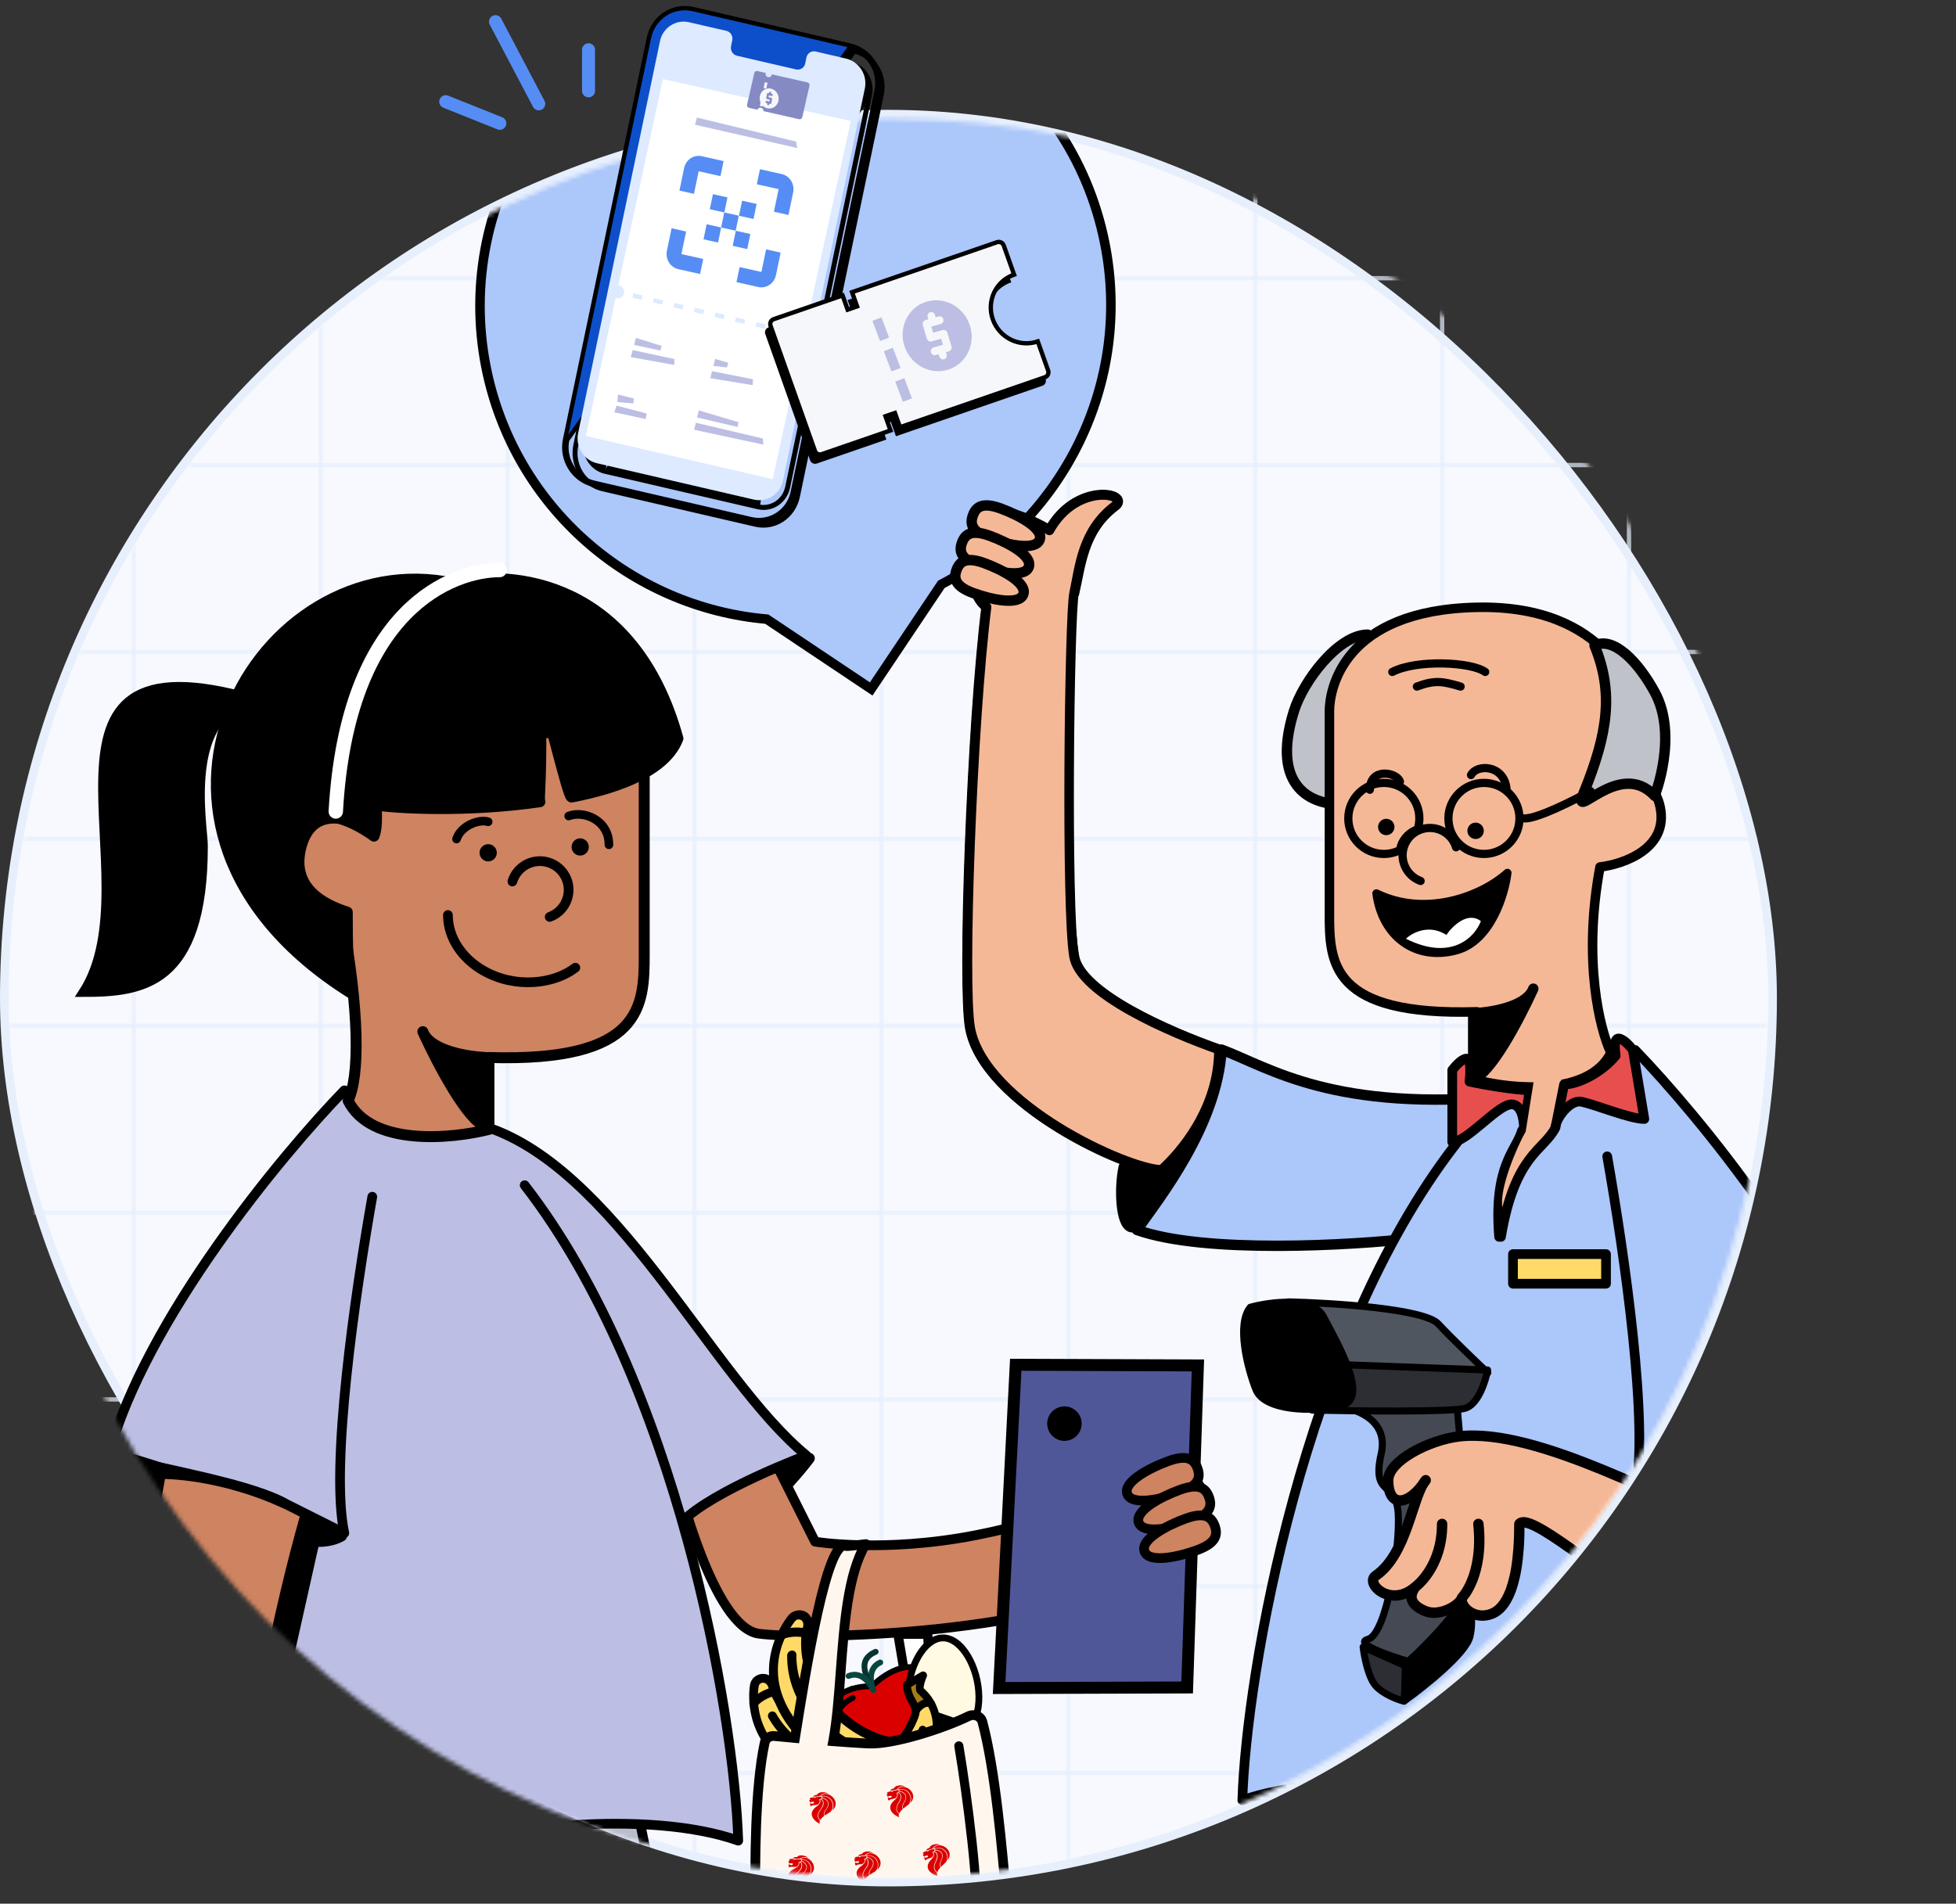 <svg width="452" height="440" viewBox="0 0 452 440" fill="none" xmlns="http://www.w3.org/2000/svg">
<rect x="0" y="0" width="452" height="440" fill="#333333" stroke="none"/>
<g clip-path="url(#clip0_1600_65683)">
<rect x="1" y="26.387" width="408.612" height="408.612" rx="204.306" fill="#F7F9FE"/>
<rect x="1" y="26.387" width="408.612" height="408.612" rx="204.306" stroke="#E7EFFC" stroke-width="2"/>
<mask id="mask0_1600_65683" style="mask-type:alpha" maskUnits="userSpaceOnUse" x="2" y="27" width="407" height="407">
<circle cx="205.306" cy="230.693" r="203.306" fill="#F7F9FE"/>
</mask>
<g mask="url(#mask0_1600_65683)">
<g opacity="0.7">
<path d="M-15.5 64.301H682.022" stroke="#E7EFFC" stroke-linejoin="round"/>
<path d="M-15.5 107.488H682.022" stroke="#E7EFFC" stroke-linejoin="round"/>
<path d="M-15.5 150.686H682.022" stroke="#E7EFFC" stroke-linejoin="round"/>
<path d="M-15.5 193.873H682.022" stroke="#E7EFFC" stroke-linejoin="round"/>
<path d="M-15.5 237.064H682.022" stroke="#E7EFFC" stroke-linejoin="round"/>
<path d="M-15.5 280.258H682.022" stroke="#E7EFFC" stroke-linejoin="round"/>
<path d="M-15.5 323.444H682.022" stroke="#E7EFFC" stroke-linejoin="round"/>
<path d="M-15.5 366.635H682.022" stroke="#E7EFFC" stroke-linejoin="round"/>
<path d="M-15.5 409.818H682.022" stroke="#E7EFFC" stroke-linejoin="round"/>
</g>
<g opacity="0.7">
<path d="M376.438 17.861L376.437 715.383" stroke="#E7EFFC" stroke-linejoin="round"/>
<path d="M333.258 17.861L333.258 715.383" stroke="#E7EFFC" stroke-linejoin="round"/>
<path d="M290.078 17.861L290.078 715.383" stroke="#E7EFFC" stroke-linejoin="round"/>
<path d="M246.883 17.861L246.883 715.383" stroke="#E7EFFC" stroke-linejoin="round"/>
<path d="M203.672 17.861L203.672 715.383" stroke="#E7EFFC" stroke-linejoin="round"/>
<path d="M160.492 17.861L160.492 715.383" stroke="#E7EFFC" stroke-linejoin="round"/>
<path d="M117.297 17.861L117.297 715.383" stroke="#E7EFFC" stroke-linejoin="round"/>
<path d="M74.109 17.861L74.109 715.383" stroke="#E7EFFC" stroke-linejoin="round"/>
<path d="M30.914 17.861L30.914 715.383" stroke="#E7EFFC" stroke-linejoin="round"/>
</g>
<g clip-path="url(#clip1_1600_65683)">
<path d="M112.326 84.945L112.326 84.946C118.806 117.349 145.88 140.379 177.188 143.102L200.406 158.626L201.318 159.236L201.93 158.323L217.523 135.063C245.581 120.362 261.771 88.582 255.29 56.174C247.453 16.73 209.085 -8.818 169.619 -0.873C130.152 7.071 104.489 45.501 112.326 84.945Z" fill="#ACC7FA" stroke="black" stroke-width="2.2"/>
<path d="M402.305 484.049C409.208 451.479 397.234 420.556 387.092 413.872C387.092 413.872 374.065 403.465 352.513 400.218C330.961 396.972 316.382 402.816 316.382 402.816C301.169 444.827 274.896 516.931 274.896 538.289C274.896 546.886 285.038 718.926 280.601 726.087H314.83C314.83 726.087 316.382 591.174 321.803 560.336C327.224 529.498 337.016 487.305 337.016 487.305C337.016 487.305 347.792 563.092 359.835 582.383C371.879 601.674 420.687 711.909 420.687 711.909L449.211 689.862C427.558 641.35 413.689 609.742 406.108 582.383C394.654 541.045 397.808 505.266 402.305 484.049Z" fill="#DFE1F2" stroke="black" stroke-width="2.4" stroke-linecap="round" stroke-linejoin="round"/>
<path d="M336.791 488.251C336.791 488.251 334.264 462.16 334.264 431.226C334.264 431.226 330.475 456.261 329.843 470.865C329.212 485.469 331.738 511.2 331.738 511.2L336.791 488.251Z" fill="black" stroke="black" stroke-width="2.4" stroke-linecap="round" stroke-linejoin="round"/>
<path d="M348.616 253.33C308.195 257.12 293.459 246.804 282.301 242.594C281.212 260.296 267.774 277.12 262.722 284.278C278.385 289.835 312.195 287.856 327.143 286.172C300.869 330.13 292.616 382.803 291.774 410.593C316.58 410.593 335.491 413.666 360.791 417.558C385.422 421.348 395.563 415.014 406.721 412.487C394.595 405.919 390.932 362.803 390.932 336.698C398.511 332.277 417.458 329.119 430.09 325.962C422.005 296.151 392.195 260.067 378.3 245.751L348.616 253.33Z" fill="#ACC7FA"/>
<path d="M390.932 336.698C398.511 332.277 417.458 329.119 430.09 325.962C422.005 296.151 392.195 260.067 378.3 245.751L348.616 253.33C308.195 257.12 293.459 246.804 282.301 242.594C281.212 260.296 267.774 277.12 262.722 284.278C278.385 289.835 312.195 287.856 327.143 286.172M390.932 336.698C390.932 362.803 394.595 405.919 406.721 412.487C395.563 415.014 385.422 421.348 360.791 417.558C335.491 413.666 316.58 410.593 291.774 410.593C292.616 382.803 300.869 330.13 327.143 286.172M390.932 336.698L378.3 343.014C378.3 319.664 378.3 298.822 375.774 280.488M327.143 286.172C329.176 282.635 333.848 277.559 336.159 274.822" stroke="black" stroke-width="2.4" stroke-linecap="round" stroke-linejoin="round"/>
<path d="M297.459 410.593C290.89 391.393 302.301 352.698 306.301 332.909C299.732 352.614 292.616 390.172 291.143 410.593H297.459Z" fill="black" stroke="black" stroke-width="2.4" stroke-linecap="round" stroke-linejoin="round"/>
<path d="M261.459 283.646C258.932 283.141 258.62 274.593 259.673 269.751C262.199 270.383 269.212 267.243 272.37 267.875C270.475 272.296 263.985 284.151 261.459 283.646Z" fill="black" stroke="black" stroke-width="2.4" stroke-linecap="round" stroke-linejoin="round"/>
<path d="M429.632 325.98C425.211 333.558 408.79 360.085 378.475 343.062C394.896 332.927 417.633 325.348 429.632 325.98Z" fill="black" stroke="black" stroke-width="2.4" stroke-linecap="round" stroke-linejoin="round"/>
<path d="M248.194 221.12C249.71 229.709 270.3 238.593 281.668 242.593C281.668 256.235 272.826 266.383 268.405 270.383C260.826 270.383 227.354 255.225 224.195 237.541C222.418 227.593 224.616 167.225 227.984 140.278C222.3 135.857 226.089 125.12 227.984 120.067C229.5 116.025 238.3 120.067 242.51 122.594C248.826 111.225 261.347 114.151 257.669 116.91C250.09 122.594 249.668 131.015 248.194 137.12C242.51 140.909 246.3 210.383 248.194 221.12Z" fill="#D98F6F" stroke="black" stroke-width="2.4" stroke-linecap="round" stroke-linejoin="round"/>
<path d="M248.194 221.12C249.71 229.709 270.3 238.593 281.668 242.593C281.668 256.235 272.826 266.383 268.405 270.383C260.826 270.383 227.354 255.225 224.195 237.541C222.418 227.593 224.615 167.225 227.984 140.278C222.3 135.857 226.089 125.12 227.984 120.067C229.5 116.025 238.3 120.067 242.51 122.594C248.826 111.225 261.347 114.151 257.669 116.91C250.09 122.594 249.511 130.979 248.194 137.12C247.107 142.191 246.3 210.383 248.194 221.12Z" fill="#F5B896" stroke="black" stroke-width="2.2" stroke-linejoin="round"/>
<path d="M240.253 124.734C239.307 127.331 232.966 126 228.706 124.447C224.446 122.893 224.129 121.021 224.826 119.109C225.523 117.197 226.971 115.968 231.231 117.522C235.491 119.075 241.2 122.138 240.253 124.734Z" fill="#F5B896" stroke="black" stroke-width="2.4" stroke-linecap="round" stroke-linejoin="round"/>
<path d="M237.727 131.05C236.78 133.647 230.44 132.316 226.18 130.762C221.92 129.209 221.602 127.337 222.3 125.425C222.997 123.512 224.445 122.284 228.705 123.837C232.965 125.391 238.674 128.453 237.727 131.05Z" fill="#F5B896" stroke="black" stroke-width="2.4" stroke-linecap="round" stroke-linejoin="round"/>
<path d="M236.464 137.366C235.517 139.963 229.177 138.632 224.917 137.078C220.656 135.525 220.339 133.653 221.037 131.741C221.734 129.828 223.181 128.6 227.442 130.153C231.702 131.707 237.411 134.769 236.464 137.366Z" fill="#F5B896" stroke="black" stroke-width="2.4" stroke-linecap="round" stroke-linejoin="round"/>
<path d="M377.842 242.679L346.707 250.652L336.289 264.605C301.179 310.094 287.969 386.861 287.086 416.096C307.622 408.787 344.72 412.773 358.631 419.418C369.76 424.733 395.949 420.747 407.653 418.089C411.809 402.143 404.522 362.941 391.091 338.357C399.041 333.706 418.915 330.384 432.164 327.062C423.684 295.701 392.416 257.74 377.842 242.679Z" fill="#ACC7FA"/>
<path d="M391.091 338.357C399.041 333.706 418.915 330.384 432.164 327.062C423.684 295.701 392.416 257.74 377.842 242.679L346.707 250.652L336.289 264.605C301.179 310.094 287.969 386.861 287.086 416.096C307.622 408.787 344.72 412.773 358.631 419.418C369.76 424.733 395.949 420.747 407.653 418.089C411.809 402.143 404.522 362.941 391.091 338.357ZM391.091 338.357L377.842 345.002C381.155 329.72 375.374 289.854 371.4 267.263" stroke="black" stroke-width="2.24" stroke-linecap="round" stroke-linejoin="round"/>
<path d="M432.135 327.061C418.592 335.704 388.369 351.592 378.477 345.666C395.259 338.875 430.016 325.58 432.135 327.061Z" fill="black" stroke="black" stroke-width="2.525" stroke-linecap="round" stroke-linejoin="round"/>
<path d="M383.776 342.344L401 419.418C401 413.621 391.726 365.62 387.088 342.344H383.776Z" fill="black" stroke="black" stroke-width="2.525" stroke-linecap="round" stroke-linejoin="round"/>
<path d="M348.843 255.304C351.493 254.772 352.155 258.626 352.155 260.619L353.48 251.981C350.3 251.981 342.439 250.652 339.568 249.988C339.789 248.216 339.966 244.672 338.906 244.672C337.846 244.672 336.256 246.444 335.594 247.33V263.941C338.906 263.941 345.531 255.968 348.843 255.304Z" fill="#E74F4F" stroke="black" stroke-width="2.24" stroke-linecap="round" stroke-linejoin="round"/>
<path d="M351.722 261.283C350.397 265.934 345.097 269.256 346.422 285.867" stroke="black" stroke-width="2.24" stroke-linecap="round" stroke-linejoin="round"/>
<g clip-path="url(#clip2_1600_65683)">
<path d="M298.998 164.368C301.16 157.404 309.273 146.684 316.051 146.684C313.637 152.747 309.474 178.263 309.273 185.842C304.051 185.842 293.314 182.684 298.998 164.368Z" fill="#BFC2C8" stroke="black" stroke-width="2.4" stroke-linecap="round" stroke-linejoin="round"/>
<path d="M307.209 211.119V164.368C307.209 159.315 310.367 141 341.314 140.368C372.261 139.737 377.314 161.21 377.314 161.21C377.314 173.307 373.484 180.1 368.742 183.782C373.966 180.64 381.875 178.154 383.629 186.488C385.65 196.088 375.208 199.751 369.735 200.382C365.693 222.108 369.735 238.066 372.261 243.329C367.208 253.435 349.524 251.75 341.314 249.645V233.856C307.461 234.866 307.209 222.487 307.209 211.119Z" fill="#F5B896" stroke="black" stroke-width="2.2" stroke-linejoin="round"/>
<path d="M340.43 234.192C344.856 233.991 352.125 232.675 354.086 229.033C354.168 228.854 354.248 228.679 354.325 228.508C354.258 228.688 354.178 228.863 354.086 229.033C351.019 235.721 344.367 248.366 340.43 249.35V234.192Z" fill="black" stroke="black" stroke-width="2.4" stroke-linecap="round" stroke-linejoin="round"/>
<path d="M365.945 183.316C371.629 169.42 372.892 159.947 368.471 149.21C372.892 147 378.577 153 382.366 159.947C387.879 170.053 382.366 183.946 382.366 183.946C374.156 175.105 362.965 190.602 365.945 183.316Z" fill="#BFC2C8" stroke="black" stroke-width="2.4" stroke-linecap="round" stroke-linejoin="round"/>
<path d="M343.209 155.307C340.051 152.999 327.419 152.367 321.735 155.307" stroke="black" stroke-width="1.895" stroke-linecap="round" stroke-linejoin="round"/>
<path d="M337.524 158.685C333.314 157.422 331.461 157.169 327.419 158.684" stroke="black" stroke-width="1.895" stroke-linecap="round" stroke-linejoin="round"/>
<path d="M336.475 195.839C335.459 192.502 331.929 190.622 328.593 191.638C325.256 192.655 323.375 196.184 324.392 199.521C324.994 201.497 326.478 202.963 328.282 203.618" stroke="black" stroke-width="1.895" stroke-linecap="round" stroke-linejoin="round"/>
<circle cx="340.987" cy="192.023" r="1.895" fill="black"/>
<circle cx="320.344" cy="191.139" r="1.895" fill="black"/>
<path d="M339.923 179.139C341.186 176.613 347.502 176.613 348.134 182.297" stroke="black" stroke-width="1.895" stroke-linecap="round" stroke-linejoin="round"/>
<path d="M323.502 180.654C322.871 178.507 316.555 177.244 316.555 182.535" stroke="black" stroke-width="1.895" stroke-linecap="round" stroke-linejoin="round"/>
<path d="M336.634 219.624C344.485 217.448 347.712 206.799 348.344 201.747C341.889 207.492 329.075 211.889 318.067 206.485C319.407 216.6 327.292 222.213 336.634 219.624Z" fill="black" stroke="black" stroke-width="1.895" stroke-linecap="round" stroke-linejoin="round"/>
<path d="M334.235 216.087C330.201 213.498 326.322 215.597 324.887 216.97C335.528 222.28 340.871 216.47 342.212 212.901C339.158 210.561 335.621 214.05 334.235 216.087Z" fill="white"/>
<circle cx="8.21" cy="8.21" r="8.21" transform="matrix(-1 0 0 1 351.125 180.949)" stroke="black" stroke-width="1.895" stroke-linecap="round" stroke-linejoin="round"/>
<path d="M311.571 189.159C311.571 193.694 315.247 197.37 319.781 197.37C321.148 197.37 322.437 197.036 323.571 196.445C323.571 196.445 323.571 195.118 324.834 193.58C326.017 192.14 327.596 191.686 327.596 191.686C327.853 190.89 327.992 190.041 327.992 189.159C327.992 184.625 324.316 180.949 319.781 180.949C315.247 180.949 311.571 184.625 311.571 189.159Z" stroke="black" stroke-width="1.895" stroke-linecap="round" stroke-linejoin="round"/>
<path d="M367.546 182.843C363.756 184.949 355.419 189.159 352.388 189.159" stroke="black" stroke-width="1.895" stroke-linecap="round" stroke-linejoin="round"/>
</g>
<path d="M319.181 335.957C321.014 327.805 312.581 325.223 308.135 324.951L336.329 321.032C337.573 334.04 339.925 361.27 339.387 366.123C338.849 370.976 329.851 380.054 325.42 383.986C320.904 382.667 312.722 379.801 316.129 378.882C320.388 377.733 323.62 357.445 323.098 349.739C322.575 342.034 316.891 346.146 319.181 335.957Z" fill="#454953" stroke="black" stroke-width="1.631" stroke-linejoin="round"/>
<path d="M332.343 305.976C329.086 302.483 307.893 301.135 297.703 300.898L305.972 316.119L343.806 317.267C341.342 314.958 335.6 309.468 332.343 305.976Z" fill="#505660" stroke="black" stroke-width="1.631" stroke-linejoin="round"/>
<path d="M343.763 316.651L311.331 315.454L303.192 325.912C313.715 326.141 335.519 326.38 338.556 325.495C341.593 324.609 343.292 319.23 343.763 316.651Z" fill="#2C2E34" stroke="black" stroke-width="1.631" stroke-linejoin="round"/>
<path d="M305.863 304.367C303.374 299.587 293.538 300.891 288.931 302.141C285.675 306.018 288.264 316.245 290.222 321.174C292.18 326.102 303.302 326.473 309.962 324.896C316.622 323.32 308.975 310.342 305.863 304.367Z" fill="black" stroke="black" stroke-width="1.631" stroke-linejoin="round"/>
<path d="M317.905 389.636C316.166 387.69 315.244 382.84 315 380.659L325.061 385.137L324.46 393.205C323 392.827 319.644 391.582 317.905 389.636Z" fill="#2C2E34" stroke="black" stroke-width="1.631" stroke-linejoin="round"/>
<path d="M339.652 378.359C338.647 382.237 329.164 389.81 324.547 393.112L324.768 384.692C328.996 380.856 337.745 372.044 338.914 367.482C339.578 369.491 340.656 374.48 339.652 378.359Z" fill="black" stroke="black" stroke-width="1.631" stroke-linejoin="round"/>
<path d="M320.79 342.116C320.79 337.695 330.089 332.879 337.036 332.01C355.64 329.685 387.791 348.943 395.141 349.752C395.948 350.113 397.631 347.396 393.246 339.571C403.857 334.518 421.667 327.978 427.352 327.557C432.404 334.504 452.789 388.852 437.631 397.063C414.895 406.536 355.526 346.523 351.105 352.221C351.105 369.241 346.684 372.254 344.615 373.03C340.573 374.546 337.212 371.168 337.843 369.273C337.212 371.168 332.615 373.662 329.457 372.399C326.299 371.136 325.212 369.24 327.106 366.747C321.422 371.8 315.313 365.978 317.914 364.188C324.684 359.53 326.11 347.763 328.803 343.074C325.263 347.904 320.79 348.516 320.79 342.116Z" fill="#F5B896"/>
<path d="M327.106 366.747C321.422 371.8 315.313 365.978 317.914 364.188C325.211 359.168 326.299 345.891 329.457 342.116C325.842 347.8 320.79 348.918 320.79 342.116C320.79 337.695 330.089 332.879 337.036 332.01C355.64 329.685 387.791 348.943 395.141 349.752M327.106 366.747C325.212 369.24 326.299 371.136 329.457 372.399C332.615 373.662 337.212 371.168 337.843 369.273M327.106 366.747C327.106 366.747 333.247 362.326 333.247 352.221M337.843 369.273C337.212 371.168 340.573 374.546 344.615 373.03C346.684 372.254 351.105 369.241 351.105 352.221C355.526 346.523 414.895 406.536 437.631 397.063C452.789 388.852 432.404 334.504 427.352 327.557C421.667 327.978 403.857 334.518 393.246 339.571C397.631 347.396 395.948 350.113 395.141 349.752M337.843 369.273C337.843 369.273 342.895 364.188 341.632 352.221M427.352 364.188L395.141 349.752" stroke="black" stroke-width="2.4" stroke-linecap="round" stroke-linejoin="round"/>
<path d="M358.424 260.055L360.867 249.305H354.515L352.56 261.521C350.443 265.268 346.403 274.813 347.185 279.113C347.185 279.113 357.936 261.033 358.424 260.055Z" fill="#F5B896"/>
<path d="M359.645 259.592C359.513 259.973 359.44 260.323 359.44 260.618L359.645 259.592C360.406 257.399 363.145 254.185 365.403 254.638C368.715 255.302 376.664 258.625 379.977 258.625L377.327 242.678C376.664 241.792 375.074 240.021 374.014 240.021C372.955 240.021 373.131 242.235 373.352 244.007C370.04 247.994 364.608 250.651 361.428 250.651L359.645 259.592Z" fill="#E74F4F"/>
<path d="M359.44 260.618C359.44 258.625 362.753 254.106 365.403 254.638C368.715 255.302 376.664 258.625 379.977 258.625L377.327 242.678C376.664 241.792 375.074 240.021 374.014 240.021C372.955 240.021 373.131 242.235 373.352 244.007C370.04 247.994 364.608 250.651 361.428 250.651L359.44 260.618ZM359.44 260.618C356.791 265.933 350.034 266.731 346.854 285.866" stroke="black" stroke-width="2.24" stroke-linecap="round" stroke-linejoin="round"/>
<rect x="349.625" y="289.863" width="21.501" height="6.841" fill="#FFDA68" stroke="black" stroke-width="2.24" stroke-linecap="round" stroke-linejoin="round"/>
</g>
<path d="M73.105 427.972C62.997 436.165 45.748 471.953 62.505 511.636C77.898 575.574 82.738 599.328 83.535 635.735C83.537 635.82 83.539 635.904 83.541 635.989C83.592 647.53 57.694 682.478 44.642 698.623C50.373 716.305 61.533 749.915 60.334 742.908C67.724 730.825 82.485 707.406 82.408 710.397C82.06 723.892 81.682 739.177 81.337 756.75L132.815 754.921L136.882 637.404L156.149 617.592C171.664 602.664 190.484 571.951 185.024 562.585C176.121 547.314 159.209 477.444 147.79 420.712C147.79 420.712 133.81 412.385 111.699 414.813C89.589 417.24 73.105 427.972 73.105 427.972Z" fill="#BABECB"/>
<path d="M133.473 449.31C144.702 511.281 138.875 579.811 138.875 579.811L136.882 637.404M83.535 635.735C82.738 599.328 77.898 575.574 62.505 511.636C45.748 471.953 62.997 436.165 73.105 427.972C73.105 427.972 89.589 417.24 111.699 414.813C133.81 412.385 147.79 420.712 147.79 420.712C159.209 477.444 176.121 547.314 185.024 562.585C190.484 571.951 171.664 602.664 156.149 617.592M83.535 635.735C83.979 647.008 57.791 682.358 44.642 698.623C50.373 716.305 61.533 749.915 60.334 742.908C67.724 730.825 82.485 707.406 82.408 710.397M83.535 635.735C83.95 654.7 83.268 677.097 82.408 710.397M82.408 710.397C82.06 723.892 81.682 739.177 81.337 756.75L132.815 754.921L136.882 637.404M136.882 637.404C137.717 634.766 146.368 627.004 156.149 617.592M136.882 637.404L156.149 617.592" stroke="black" stroke-width="2.24" stroke-linecap="round" stroke-linejoin="round"/>
<path d="M160.445 357.654C170.544 356.06 182.371 343.258 187.022 337.057L157.787 350.346L160.445 357.654Z" fill="black" stroke="black" stroke-width="2.525" stroke-linecap="round" stroke-linejoin="round"/>
<path d="M188.351 356.326L175.336 330.377C171.863 328.659 159.242 335.828 156.599 342.409C156.599 342.409 164.801 376.161 175.336 377.587C185.87 379.014 242.224 378.522 272.49 361.848C275.217 360.625 276.294 357.852 277.027 354.812C279.128 353.308 278.912 350.659 277.782 349.417C279.251 346.632 277.711 344.09 276.592 342.392C274.092 338.6 266.711 339.764 261.778 341.295C258.161 328.1 244.634 327.965 247.705 331.702C254.032 339.403 252.492 345.478 252.492 345.478C252.492 345.478 246.82 350.641 225.559 354.812C204.297 358.983 188.351 356.326 188.351 356.326Z" fill="#CE8361" stroke="black" stroke-width="2.24" stroke-linecap="round" stroke-linejoin="round"/>
<path d="M230.959 388.691L230.884 390.15L232.344 390.145L273 390.023L274.333 390.019L274.378 388.686L274.742 377.764L276.769 317.011L276.816 315.587L275.392 315.582L236.039 315.439L234.72 315.434L234.652 316.751L230.959 388.691Z" fill="#505798" stroke="black" stroke-width="2.766"/>
<circle cx="245.974" cy="329.041" r="3.987" transform="rotate(-11.482 245.974 329.041)" fill="black"/>
<path d="M110.795 259.983C141.84 268.621 164.431 318.453 186.357 336.392C186.357 336.392 164.949 344.366 157.641 351.674C166.272 381.749 170.129 410.11 170.593 425.426C149.996 418.117 112.788 422.104 98.835 428.748C87.672 434.064 61.405 430.077 49.667 427.419C45.498 411.473 52.807 372.272 66.278 347.688C58.304 343.037 38.372 339.715 25.083 336.392C33.588 305.031 64.949 267.07 79.566 252.01L110.795 259.983Z" fill="#BCBFE3"/>
<path d="M66.278 347.688C58.304 343.037 38.372 339.715 25.083 336.392C33.588 305.031 64.949 267.07 79.566 252.01L110.795 259.983C141.84 268.621 164.431 318.453 186.357 336.392C186.357 336.392 164.949 344.366 157.641 351.674M66.278 347.688C52.807 372.272 45.498 411.473 49.667 427.419C61.405 430.077 87.672 434.064 98.835 428.748C112.788 422.104 149.996 418.117 170.593 425.426C169.707 396.191 156.458 319.424 121.243 273.936M66.278 347.688L79.566 354.332C76.244 339.05 82.042 299.184 86.028 276.594" stroke="black" stroke-width="2.24" stroke-linecap="round" stroke-linejoin="round"/>
<path d="M25.104 336.393C38.688 345.035 69.001 360.923 78.923 354.997C62.09 348.206 27.23 334.911 25.104 336.393Z" fill="black" stroke="black" stroke-width="2.525" stroke-linecap="round" stroke-linejoin="round"/>
<path d="M52.551 474.909C49.157 464.514 57.064 397.26 70.592 349.997C56.996 342.372 43.043 340.694 37.207 340.694C28.856 383.374 35.556 432.843 34.561 474.909C31.345 485.363 30.071 504.547 34.561 508.795C37.37 511.453 38.034 508.795 38.034 506.802C38.861 509.436 38.638 511.63 40.994 511.63C43.35 511.63 44.147 507.435 44.21 506.064C44.21 510.085 45.687 511.63 48.231 511.63C52.652 511.453 49.839 500.436 52.551 490.602C54.059 493.494 58.301 498.368 63.205 494.737C64.611 493.696 53.718 483.175 52.551 474.909Z" fill="#CE8361"/>
<path d="M44.21 506.064C44.21 510.085 45.687 511.63 48.231 511.63C52.652 511.453 49.839 500.436 52.551 490.602C54.059 493.494 58.301 498.368 63.205 494.737C64.611 493.696 53.718 483.175 52.551 474.909C49.157 464.514 57.064 397.26 70.592 349.997C56.996 342.372 43.043 340.694 37.207 340.694C28.856 383.374 35.556 432.843 34.561 474.909C31.345 485.363 30.071 504.547 34.561 508.795C37.37 511.453 38.034 508.795 38.034 506.802M44.21 506.064C44.147 507.435 43.35 511.63 40.994 511.63C38.638 511.63 38.861 509.436 38.034 506.802M44.21 506.064C44.21 506.064 43.35 502.151 44.21 490.602M38.034 506.802C38.034 506.802 36.041 496.171 38.034 490.602" stroke="black" stroke-width="2.24" stroke-linecap="round" stroke-linejoin="round"/>
<path d="M73.607 351.675L56.332 428.749C56.332 422.951 65.634 374.95 70.285 351.675H73.607Z" fill="black" stroke="black" stroke-width="2.525" stroke-linecap="round" stroke-linejoin="round"/>
<path d="M260.491 345.289C261.487 348.021 268.157 346.62 272.639 344.986C277.121 343.352 277.454 341.382 276.721 339.371C275.987 337.359 274.464 336.066 269.982 337.701C265.501 339.335 259.494 342.557 260.491 345.289Z" fill="#CE8361" stroke="black" stroke-width="2.24" stroke-linecap="round" stroke-linejoin="round"/>
<path d="M263.148 351.933C264.145 354.665 270.815 353.265 275.297 351.63C279.778 349.996 280.112 348.027 279.378 346.015C278.645 344.003 277.122 342.711 272.64 344.345C268.158 345.979 262.152 349.201 263.148 351.933Z" fill="#CE8361" stroke="black" stroke-width="2.24" stroke-linecap="round" stroke-linejoin="round"/>
<path d="M264.477 358.577C265.473 361.309 272.144 359.909 276.625 358.275C281.107 356.64 281.441 354.671 280.707 352.659C279.974 350.648 278.451 349.355 273.969 350.99C269.487 352.624 263.481 355.846 264.477 358.577Z" fill="#CE8361" stroke="black" stroke-width="2.24" stroke-linecap="round" stroke-linejoin="round"/>
<path d="M148.872 220.5V169.339H86.416C86.416 183.957 87.745 190.158 86.416 193.259C81.322 189.494 70.602 184.488 68.476 194.587C66.35 204.687 73.165 210.553 78.923 211.217C83.176 234.074 83.094 248.849 80.436 254.386C85.751 265.017 104.355 263.245 112.993 261.031V244.42C148.606 245.483 148.872 232.46 148.872 220.5Z" fill="#CE8361" stroke="black" stroke-width="2.525" stroke-linejoin="round"/>
<path d="M112.328 244.42C107.673 244.208 100.026 242.824 97.962 238.992C97.876 238.803 97.792 238.619 97.711 238.44C97.782 238.629 97.866 238.813 97.962 238.992C101.189 246.028 108.187 259.331 112.328 260.366V244.42Z" fill="black" stroke="black" stroke-width="2.525" stroke-linecap="round" stroke-linejoin="round"/>
<path d="M80.251 210.815C80.251 228.081 80.917 220.117 80.916 229.419C20.452 191.294 59.654 125.104 104.836 134.808C117.903 131.486 146.563 134.011 156.662 170.687C153.937 177.813 143.858 181.938 132.078 184.225C131.201 184.396 125.663 159.906 124.769 160.057C125.434 178.661 124.332 185.175 124.769 185.305C107.885 187.763 91.325 186.828 86.232 185.979V191.959C81.138 189.08 72.278 185.966 69.62 195.534C66.963 205.101 74.714 209.044 80.251 210.815Z" fill="black" stroke="black" stroke-width="2.525" stroke-linecap="round" stroke-linejoin="round"/>
<path d="M19.124 229.419C36.399 202.842 0.825 144.722 58.99 161.661C41.998 164.741 47.03 190.782 47.03 195.533C47.03 227.872 32.848 229.419 19.124 229.419Z" fill="black" stroke="black" stroke-width="1.993"/>
<path d="M115.467 131.748C104.836 131.748 80.251 140.386 77.594 187.561" stroke="white" stroke-width="3.322" stroke-linecap="round" stroke-linejoin="round"/>
<path d="M131.413 188.606C134.735 187.278 140.715 189.404 140.715 195.251" stroke="black" stroke-width="1.993" stroke-linecap="round" stroke-linejoin="round"/>
<path d="M112.809 189.935C110.815 189.271 106.563 190.733 105.5 193.922" stroke="black" stroke-width="1.993" stroke-linecap="round" stroke-linejoin="round"/>
<path d="M103.507 211.48C103.507 216.795 106.829 221.55 111.69 224.328C119.132 228.58 128.091 227.426 132.952 223.664" stroke="black" stroke-width="2.24" stroke-linecap="round" stroke-linejoin="round"/>
<circle cx="1.993" cy="1.993" r="1.993" transform="matrix(-1 0 0 1 114.803 195.108)" fill="black"/>
<circle cx="1.993" cy="1.993" r="1.993" transform="matrix(-1 0 0 1 136.064 193.765)" fill="black"/>
<path d="M118.403 203.739C119.472 200.229 123.185 198.25 126.695 199.32C130.205 200.389 132.184 204.102 131.114 207.612C130.481 209.692 128.92 211.233 127.023 211.923" stroke="black" stroke-width="2.24" stroke-linecap="round" stroke-linejoin="round"/>
<circle cx="122.775" cy="184.238" r="1.329" fill="black"/>
<g clip-path="url(#clip3_1600_65683)">
<path d="M211.424 401.167L207.511 377.702L214.369 377.702L215.852 400.441L211.424 401.167Z" fill="white" stroke="black" stroke-width="2.149" stroke-linecap="round"/>
<path d="M201.237 389.689L196.885 390.101L193.887 391.564L190.384 396.504L191.101 401.995C194.349 406.343 203.07 413.29 211.964 406.298C223.081 397.558 215.936 388.475 213.969 386.418C212.003 384.36 207.299 385.647 206.993 385.778C206.748 385.883 203.054 388.429 201.237 389.689Z" fill="#DB0000" stroke="black" stroke-width="0.903" stroke-linecap="round" stroke-linejoin="round"/>
<path d="M209.464 408.474C202.035 411.651 193.548 408.521 190.545 401.498C188.525 396.773 190.466 392.331 195.492 390.182C197.211 389.447 199.174 389.063 201.188 389.068C202.917 387.451 204.678 386.253 206.426 385.506C211.269 383.435 215.404 385.105 217.487 389.976C220.493 396.998 216.892 405.297 209.464 408.474ZM196.017 391.407C192.765 392.797 189.703 396.137 191.771 400.973C194.486 407.321 202.187 410.136 208.941 407.248C215.694 404.36 218.979 396.847 216.264 390.499C214.457 386.274 211.15 384.935 206.952 386.73C205.284 387.443 203.589 388.617 201.913 390.217L201.714 390.406L201.439 390.401C199.516 390.364 197.641 390.712 196.017 391.407Z" fill="black"/>
<path d="M194.016 401.324C193.678 401.469 193.286 401.311 193.142 400.974C191.554 397.261 192.977 393.666 196.77 391.813C197.111 391.647 197.499 391.788 197.661 392.119C197.822 392.451 197.685 392.85 197.354 393.011C194.887 394.217 192.809 396.803 194.368 400.449C194.512 400.788 194.353 401.18 194.016 401.324Z" fill="black"/>
<path d="M202.077 391.189C201.739 391.333 201.347 391.176 201.202 390.838C200.276 388.672 200.034 384.965 203.163 383.627C203.502 383.482 203.893 383.639 204.038 383.977C204.183 384.316 204.026 384.707 203.687 384.852C201.194 385.918 201.933 389.157 202.428 390.314C202.572 390.652 202.415 391.044 202.077 391.189Z" fill="#09463F"/>
<path d="M201.955 390.912C201.655 391.041 201.299 390.932 201.124 390.645C199.334 387.691 198.748 385.543 199.28 383.888C199.657 382.714 200.606 381.795 202.103 381.155C202.441 381.01 202.833 381.167 202.977 381.505C203.122 381.843 202.965 382.235 202.627 382.38C201.484 382.869 200.806 383.495 200.547 384.295C200.147 385.539 200.708 387.389 202.263 389.953C202.455 390.267 202.352 390.677 202.038 390.868C202.011 390.887 201.984 390.9 201.955 390.912Z" fill="#073430"/>
<path d="M202.042 391.201C201.704 391.346 201.312 391.189 201.167 390.851C200.672 389.693 198.841 386.922 196.348 387.989C196.009 388.133 195.618 387.976 195.473 387.638C195.328 387.3 195.485 386.908 195.824 386.763C198.953 385.425 201.467 388.162 202.393 390.327C202.537 390.665 202.381 391.056 202.042 391.201Z" fill="#09463F"/>
<path d="M226.139 389.687L222.716 381.103L219.16 378.398L215.058 379.618L211.38 383.772L210.447 388.093L212.142 399.83L217.265 402.518L220.785 401.892L225.64 397.921L226.139 389.687Z" fill="#FFFAE1"/>
<path d="M218.136 403.036C215.279 403.067 212.797 401.838 211.147 399.575C210.893 399.226 210.97 398.736 211.319 398.481C211.67 398.226 212.159 398.306 212.413 398.653C213.754 400.494 215.779 401.494 218.116 401.469C222.621 401.42 225.489 397.764 225.428 392.151C225.358 385.652 221.617 379.31 217.877 379.35C214.826 379.383 211.736 383.708 210.841 389.196C210.77 389.623 210.367 389.913 209.942 389.844C209.516 389.774 209.225 389.37 209.296 388.945C210.191 383.435 213.422 377.829 217.86 377.781C222.999 377.726 226.922 385.312 226.995 392.133C227.079 399.598 222.605 402.988 218.136 403.036Z" fill="black"/>
<path d="M226.71 404.422L192.23 404.794C191.798 404.799 191.443 404.45 191.438 404.019C191.433 403.586 191.781 403.232 192.213 403.227L226.693 402.854C227.124 402.85 227.481 403.197 227.486 403.63C227.49 404.062 227.141 404.417 226.71 404.422Z" fill="black"/>
<path d="M185.625 399.545L179.718 392.418L177.737 387.978L175.08 387.875L174.562 392.536L175.072 399.699L181.138 407.149L192.86 412.234L205.823 412.905L214.16 407.425L216.307 400.364L219.223 398.137L217.218 396.913L214.479 397.051L211.539 402.496L198.558 404.238L185.625 399.545Z" fill="#FFDA68"/>
<path d="M215.378 396.015L212.603 400.979L215.965 403.742L215.66 401.487L218.829 397.733L215.378 396.015Z" fill="#A77C18"/>
<path d="M189.393 412.059C170.998 405.767 173.042 390.995 173.333 389.327C173.48 388.494 173.995 387.764 174.738 387.324C175.533 386.856 176.486 386.759 177.354 387.056C178.565 387.47 179.41 388.58 179.685 390.113C180.704 392.7 184.001 398.814 193.119 401.933C199.094 403.977 204.769 404.055 209.981 402.168C211.153 401.743 211.364 401.14 211.791 399.932C212.219 398.723 212.752 397.218 214.444 395.552C214.719 395.283 215.122 395.193 215.487 395.317L220.126 396.904C220.546 397.048 220.825 397.449 220.815 397.892C220.805 398.336 220.505 398.724 220.081 398.848C219.043 399.144 217.772 399.722 217.352 400.172C217.302 404.345 215.264 408.181 211.726 410.733C208.585 413.007 201.5 416.2 189.393 412.059ZM176.694 388.982C176.394 388.88 176.048 388.914 175.775 389.076C175.605 389.175 175.396 389.36 175.337 389.682C174.911 392.11 173.608 404.509 190.05 410.133C198.256 412.94 205.723 412.557 210.533 409.083C213.617 406.856 215.36 403.498 215.316 399.869C215.316 399.706 215.355 399.542 215.429 399.396C215.722 398.823 216.301 398.346 216.941 397.967L215.452 397.458C214.424 398.618 214.05 399.672 213.714 400.617C213.243 401.951 212.754 403.336 210.678 404.088C205.019 406.138 198.889 406.063 192.462 403.865C182.42 400.43 178.829 393.553 177.75 390.756C177.726 390.688 177.704 390.616 177.692 390.549C177.558 389.712 177.203 389.157 176.694 388.982Z" fill="black"/>
<path d="M191.129 407.713C183.434 405.081 179.522 400.481 177.595 397.085C177.317 396.594 177.489 395.973 177.979 395.698C178.471 395.419 179.092 395.593 179.368 396.083C181.12 399.172 184.698 403.363 191.788 405.788C197.763 407.832 203.437 407.911 208.65 406.023C209.179 405.83 209.76 406.102 209.955 406.633C210.147 407.161 209.874 407.745 209.345 407.936C203.688 409.988 197.556 409.911 191.129 407.713Z" fill="black"/>
<path d="M173.849 394.655C173.755 394.623 173.665 394.577 173.582 394.519C173.126 394.189 173.025 393.552 173.357 393.098C174.219 391.913 176.342 390.455 178.729 389.962C179.278 389.849 179.819 390.202 179.933 390.755C180.052 391.303 179.696 391.843 179.143 391.957C177.374 392.324 175.62 393.459 175.005 394.3C174.734 394.663 174.264 394.797 173.849 394.655Z" fill="black"/>
<path d="M215.228 405.26C214.871 405.138 214.601 404.827 214.546 404.434C214.526 404.291 214.468 404.093 214.195 403.892C213.572 403.434 212.358 403.318 211.756 403.415C211.198 403.504 210.678 403.13 210.585 402.576C210.495 402.02 210.87 401.497 211.427 401.406C212.359 401.256 214.187 401.354 215.402 402.258C216.056 402.74 216.458 403.398 216.56 404.162C216.637 404.719 216.244 405.232 215.686 405.307C215.53 405.327 215.374 405.311 215.228 405.26Z" fill="black"/>
<path d="M187.804 388.512L186.24 379.196L186.796 374.157L184.457 372.865L181.534 376.985L178.219 383.905L179.756 393.594L187.633 403.62L198.954 410.082L209.351 408.715L215.005 403.087L218.806 402.319L217.645 400.274L215.105 399.17L209.587 402.932L196.979 398.716L187.804 388.512Z" fill="#FFDA68"/>
<path d="M216.468 398.604L211.352 401.991L212.924 406.085L213.838 403.841L218.67 401.762L216.468 398.604Z" fill="#A77C18"/>
<path d="M184.619 401.9C171.368 387.743 180.994 374.866 182.135 373.439C182.707 372.727 183.554 372.277 184.456 372.201C185.418 372.122 186.328 372.46 186.953 373.127C187.826 374.059 188.002 375.477 187.442 377.032C186.996 379.907 186.743 387.102 193.311 394.119C197.616 398.718 202.685 401.346 208.374 401.929C209.653 402.06 210.161 401.592 211.182 400.655C212.205 399.719 213.478 398.552 215.88 397.758C216.27 397.631 216.681 397.728 216.943 398.009L220.285 401.579C220.588 401.902 220.628 402.402 220.385 402.812C220.142 403.223 219.667 403.449 219.22 403.374C218.129 403.184 216.68 403.152 216.064 403.382C213.82 407.258 209.962 409.923 205.431 410.715C201.404 411.425 193.34 411.218 184.619 401.9ZM185.344 374.63C185.127 374.399 184.798 374.275 184.466 374.304C184.261 374.32 183.976 374.398 183.753 374.672C182.09 376.749 174.381 387.744 186.225 400.397C192.137 406.713 199.064 409.716 205.227 408.636C209.177 407.945 212.517 405.593 214.391 402.183C214.477 402.031 214.597 401.896 214.741 401.792C215.307 401.389 216.08 401.204 216.856 401.138L215.784 399.992C214.247 400.613 213.354 401.43 212.553 402.161C211.426 403.194 210.256 404.268 207.99 404.036C201.812 403.404 196.331 400.574 191.701 395.628C184.468 387.9 184.857 379.86 185.36 376.762C185.374 376.688 185.392 376.61 185.417 376.543C185.737 375.701 185.711 375.022 185.344 374.63Z" fill="black"/>
<path d="M188.493 398.634C182.95 392.711 181.851 386.654 181.906 382.615C181.914 382.031 182.396 381.528 182.983 381.492C183.573 381.453 184.04 381.895 184.031 382.477C183.98 386.151 184.994 391.676 190.101 397.132C194.405 401.731 199.474 404.359 205.163 404.942C205.742 405 206.122 405.515 206.018 406.099C205.912 406.679 205.359 407.101 204.782 407.042C198.605 406.411 193.123 403.58 188.493 398.634Z" fill="black"/>
<path d="M179.785 378.649C179.717 378.576 179.66 378.493 179.616 378.401C179.379 377.888 179.624 377.248 180.162 376.973C181.563 376.255 184.243 375.848 186.653 376.462C187.207 376.604 187.508 377.176 187.32 377.744C187.138 378.309 186.533 378.655 185.974 378.512C184.188 378.058 182.01 378.329 181.012 378.837C180.577 379.055 180.083 378.968 179.785 378.649Z" fill="black"/>
<path d="M211.46 407.174C211.203 406.899 211.124 406.487 211.282 406.095C211.338 405.953 211.391 405.742 211.251 405.431C210.931 404.723 209.899 404.068 209.306 403.888C208.757 403.719 208.485 403.136 208.694 402.577C208.905 402.017 209.519 401.698 210.068 401.863C210.987 402.143 212.581 403.057 213.199 404.448C213.534 405.192 213.549 405.988 213.239 406.747C213.014 407.302 212.39 407.604 211.848 407.424C211.697 407.373 211.566 407.287 211.46 407.174Z" fill="black"/>
<path d="M194.69 411.21L186.471 411.055L182.334 409.814L180.728 411.544L183.568 414.595L188.69 418.404L197.218 418.639L207.423 413.695L215.373 405.355L216.502 396.564L212.987 391.025L213.173 387.769L211.189 388.41L209.698 390.335L211.666 395.471L205.332 405.222L194.69 411.21Z" fill="#FFDA68"/>
<path d="M209.507 389.131L211.246 393.878L215.052 393.216L213.356 392.114L212.66 387.804L209.507 389.131Z" fill="#A77C18"/>
<path d="M205.292 415.927C190.413 424.665 181.643 414.724 180.687 413.562C180.211 412.979 180.017 412.21 180.15 411.454C180.295 410.648 180.78 409.949 181.482 409.537C182.462 408.962 183.699 409.036 184.89 409.74C187.223 410.554 193.249 411.879 200.624 407.547C205.457 404.709 208.792 400.934 210.535 396.33C210.927 395.294 210.643 394.802 210.075 393.814C209.509 392.825 208.803 391.594 208.659 389.488C208.637 389.147 208.809 388.823 209.104 388.65L212.857 386.446C213.197 386.246 213.628 386.291 213.921 386.555C214.215 386.819 214.302 387.246 214.14 387.603C213.739 388.474 213.394 389.665 213.453 390.209C216.237 392.662 217.642 396.259 217.316 400.121C217.031 403.554 215.085 410.176 205.292 415.927ZM182.399 411.098C182.156 411.241 181.979 411.494 181.931 411.772C181.899 411.943 181.902 412.191 182.085 412.417C183.475 414.112 191.076 422.179 204.374 414.368C211.012 410.47 215.073 405.22 215.514 399.967C215.797 396.6 214.543 393.479 212.072 391.404C211.962 391.309 211.875 391.189 211.818 391.054C211.602 390.524 211.615 389.858 211.73 389.207L210.526 389.914C210.713 391.279 211.208 392.142 211.65 392.917C212.276 394.007 212.926 395.14 212.232 396.973C210.34 401.973 206.744 406.057 201.546 409.11C193.424 413.88 186.713 412.311 184.205 411.416C184.145 411.392 184.083 411.366 184.032 411.335C183.39 410.94 182.811 410.856 182.399 411.098Z" fill="black"/>
<path d="M203.368 412.231C197.143 415.887 191.781 415.854 188.379 415.182C187.888 415.084 187.568 414.609 187.667 414.119C187.763 413.626 188.24 413.309 188.729 413.407C191.824 414.019 196.717 414.04 202.452 410.672C207.285 407.833 210.62 404.058 212.363 399.454C212.539 398.986 213.058 398.752 213.529 398.928C213.995 399.105 214.231 399.628 214.054 400.094C212.164 405.094 208.566 409.178 203.368 412.231Z" fill="black"/>
<path d="M184.567 416.317C184.491 416.361 184.408 416.395 184.32 416.417C183.835 416.533 183.347 416.232 183.233 415.745C182.934 414.478 183.179 412.203 184.228 410.309C184.469 409.874 185.019 409.714 185.458 409.958C185.896 410.196 186.055 410.749 185.811 411.188C185.035 412.591 184.785 414.431 184.996 415.333C185.084 415.725 184.903 416.12 184.567 416.317Z" fill="black"/>
<path d="M215.647 394.602C215.359 394.771 214.993 394.773 214.696 394.582C214.588 394.513 214.422 394.437 214.128 394.504C213.459 394.658 212.679 395.408 212.396 395.87C212.133 396.297 211.58 396.431 211.153 396.172C210.727 395.91 210.592 395.354 210.852 394.926C211.29 394.212 212.413 393.038 213.725 392.744C214.428 392.583 215.104 392.694 215.678 393.068C216.097 393.339 216.215 393.901 215.944 394.321C215.867 394.437 215.766 394.532 215.647 394.602Z" fill="black"/>
<path fill-rule="evenodd" clip-rule="evenodd" d="M195.415 357.299C191.037 355.76 186.224 385.935 183.839 400.891L183.71 401.698C181.781 401.524 180.102 401.364 178.904 401.244C177.881 401.142 176.922 401.793 176.706 402.798C174.38 413.598 174.483 430.958 174.546 441.718C174.567 445.243 174.583 448.059 174.509 449.705C174.208 456.379 179.093 455.794 184.326 455.167C185.903 454.979 187.512 454.786 189.02 454.787C192.687 454.79 196.368 454.846 200.007 454.901L200.007 454.901C206.564 455 212.987 455.097 218.949 454.881C220.964 454.808 222.865 454.841 224.593 454.872L224.593 454.872C230.813 454.982 234.78 455.052 233.71 449.963C233.387 448.425 233.037 444.365 232.576 439.009C231.562 427.228 230.008 409.182 227.008 397.938C226.655 396.613 225.064 396.048 223.832 396.65C218.17 399.416 206.536 403.246 200.644 402.98C198.497 402.883 195.584 402.682 192.535 402.445C193.409 397.784 193.83 392.147 194.264 386.335C195.085 375.355 195.952 363.752 200.006 356.941C200.416 356.836 199.81 356.911 198.914 357.023C197.629 357.183 195.748 357.416 195.415 357.299Z" fill="#FFF7EE"/>
<path d="M183.839 400.891L184.949 401.068L184.949 401.068L183.839 400.891ZM195.415 357.299L195.787 356.239L195.415 357.299ZM183.71 401.698L184.82 401.875L184.655 402.912L183.609 402.817L183.71 401.698ZM178.904 401.244L179.016 400.126L179.016 400.126L178.904 401.244ZM176.706 402.798L175.607 402.562L176.706 402.798ZM174.546 441.718L175.67 441.711L174.546 441.718ZM174.509 449.705L175.632 449.755L174.509 449.705ZM184.326 455.167L184.46 456.283L184.326 455.167ZM189.02 454.787L189.019 455.911L189.02 454.787ZM200.007 454.901L200.016 456.025L200.003 456.025L199.99 456.024L200.007 454.901ZM200.007 454.901L199.999 453.777L200.011 453.777L200.024 453.777L200.007 454.901ZM218.949 454.881L218.909 453.758L218.909 453.758L218.949 454.881ZM224.593 454.872L224.713 455.989L224.643 455.997L224.573 455.995L224.593 454.872ZM224.593 454.872L224.472 453.755L224.542 453.747L224.612 453.748L224.593 454.872ZM233.71 449.963L232.611 450.194L233.71 449.963ZM232.576 439.009L231.457 439.105L232.576 439.009ZM227.008 397.938L225.922 398.228L227.008 397.938ZM223.832 396.65L224.325 397.66L224.325 397.66L223.832 396.65ZM200.644 402.98L200.695 401.857L200.644 402.98ZM192.535 402.445L192.448 403.565L191.2 403.468L191.43 402.238L192.535 402.445ZM194.264 386.335L193.144 386.252L194.264 386.335ZM200.006 356.941L199.04 356.366L199.277 355.967L199.727 355.852L200.006 356.941ZM198.914 357.023L198.775 355.908L198.914 357.023ZM182.729 400.714C183.921 393.244 185.726 381.926 187.783 372.666C188.809 368.045 189.911 363.881 191.047 360.952C191.61 359.5 192.214 358.264 192.875 357.423C193.489 356.64 194.507 355.789 195.787 356.239L195.042 358.359C195.228 358.425 195.138 358.18 194.642 358.811C194.192 359.384 193.684 360.37 193.142 361.765C192.071 364.528 190.999 368.554 189.977 373.153C187.937 382.335 186.143 393.583 184.949 401.068L182.729 400.714ZM182.601 401.521L182.729 400.714L184.949 401.068L184.82 401.875L182.601 401.521ZM179.016 400.126C180.21 400.246 181.885 400.405 183.812 400.579L183.609 402.817C181.678 402.643 179.995 402.483 178.792 402.362L179.016 400.126ZM175.607 402.562C175.952 400.959 177.463 399.971 179.016 400.126L178.792 402.362C178.298 402.313 177.892 402.627 177.804 403.035L175.607 402.562ZM173.422 441.725C173.359 431.014 173.25 413.509 175.607 402.562L177.804 403.035C175.511 413.686 175.606 430.902 175.67 441.711L173.422 441.725ZM173.387 449.654C173.459 448.045 173.443 445.266 173.422 441.725L175.67 441.711C175.69 445.22 175.708 448.074 175.632 449.755L173.387 449.654ZM184.46 456.283C183.163 456.438 181.826 456.599 180.579 456.64C179.337 456.68 178.091 456.606 176.988 456.24C175.853 455.864 174.861 455.173 174.203 454.018C173.564 452.894 173.306 451.444 173.387 449.654L175.632 449.755C175.562 451.303 175.801 452.282 176.157 452.906C176.494 453.499 176.994 453.874 177.696 454.107C178.431 454.351 179.369 454.43 180.506 454.394C181.637 454.357 182.873 454.21 184.192 454.052L184.46 456.283ZM189.019 455.911C187.591 455.91 186.051 456.093 184.46 456.283L184.192 454.052C185.755 453.865 187.433 453.662 189.021 453.663L189.019 455.911ZM199.99 456.024C196.349 455.969 192.676 455.914 189.019 455.911L189.021 453.663C192.697 453.666 196.386 453.722 200.024 453.777L199.99 456.024ZM200.016 456.025L200.016 456.025L199.998 453.777L199.999 453.777L200.016 456.025ZM218.99 456.004C212.993 456.221 206.541 456.123 199.99 456.024L200.024 453.777C206.588 453.876 212.98 453.973 218.909 453.758L218.99 456.004ZM224.573 455.995C222.842 455.965 220.97 455.932 218.99 456.004L218.909 453.758C220.958 453.684 222.888 453.718 224.612 453.748L224.573 455.995ZM224.713 455.989L224.713 455.989L224.472 453.755L224.472 453.755L224.713 455.989ZM234.81 449.732C235.101 451.117 235.093 452.339 234.636 453.354C234.16 454.41 233.288 455.046 232.275 455.421C231.292 455.784 230.107 455.93 228.844 455.989C227.571 456.049 226.117 456.023 224.573 455.995L224.612 453.748C226.178 453.776 227.553 453.8 228.739 453.744C229.936 453.688 230.843 453.554 231.495 453.313C232.118 453.083 232.426 452.789 232.587 452.431C232.767 452.031 232.854 451.354 232.611 450.194L234.81 449.732ZM233.696 438.912C234.162 444.323 234.505 448.281 234.81 449.732L232.611 450.194C232.269 448.569 231.913 444.406 231.457 439.105L233.696 438.912ZM228.094 397.648C231.125 409.01 232.685 427.171 233.696 438.912L231.457 439.105C230.439 427.286 228.891 409.354 225.922 398.228L228.094 397.648ZM223.339 395.641C225.082 394.789 227.524 395.513 228.094 397.648L225.922 398.228C225.785 397.714 225.046 397.308 224.325 397.66L223.339 395.641ZM200.695 401.857C203.443 401.981 207.672 401.139 212.01 399.873C216.316 398.617 220.578 396.99 223.339 395.641L224.325 397.66C221.425 399.077 217.039 400.747 212.639 402.031C208.272 403.305 203.738 404.244 200.594 404.102L200.695 401.857ZM192.622 401.324C195.668 401.562 198.567 401.761 200.695 401.857L200.594 404.102C198.428 404.005 195.5 403.803 192.448 403.565L192.622 401.324ZM195.385 386.419C194.952 392.212 194.527 397.917 193.639 402.652L191.43 402.238C192.29 397.651 192.708 392.082 193.144 386.252L195.385 386.419ZM200.971 357.516C199.055 360.736 197.852 365.169 197.032 370.253C196.215 375.322 195.796 380.918 195.385 386.419L193.144 386.252C193.553 380.772 193.978 375.076 194.813 369.896C195.646 364.73 196.903 359.957 199.04 356.366L200.971 357.516ZM198.775 355.908C199.213 355.853 199.611 355.803 199.846 355.782C199.905 355.776 199.971 355.771 200.032 355.768C200.06 355.767 200.107 355.766 200.161 355.768C200.187 355.769 200.232 355.772 200.286 355.78C200.322 355.785 200.45 355.803 200.598 355.87C200.673 355.904 201.27 356.187 201.26 356.912C201.256 357.222 201.128 357.445 201.044 357.56C200.959 357.677 200.87 357.751 200.822 357.789C200.666 357.909 200.507 357.962 200.503 357.964C200.423 357.993 200.338 358.016 200.284 358.03L199.727 355.852C199.776 355.84 199.762 355.841 199.723 355.856C199.71 355.861 199.683 355.871 199.647 355.888C199.623 355.899 199.54 355.939 199.447 356.011C199.4 356.047 199.312 356.121 199.228 356.236C199.145 356.35 199.017 356.572 199.013 356.881C199.003 357.604 199.598 357.885 199.67 357.917C199.815 357.983 199.939 358 199.967 358.004C200.015 358.011 200.052 358.013 200.069 358.014C200.088 358.015 200.102 358.015 200.109 358.014C200.117 358.014 200.121 358.014 200.122 358.014C200.123 358.014 200.118 358.014 200.105 358.015C200.092 358.016 200.075 358.018 200.053 358.02C199.863 358.037 199.511 358.081 199.053 358.138L198.775 355.908ZM195.787 356.239C195.668 356.197 195.596 356.202 195.667 356.205C195.709 356.207 195.78 356.208 195.885 356.205C196.094 356.198 196.374 356.177 196.702 356.146C197.355 356.084 198.129 355.988 198.775 355.908L199.053 358.138C198.414 358.217 197.606 358.318 196.914 358.384C196.569 358.416 196.236 358.442 195.958 358.451C195.82 358.456 195.679 358.457 195.549 358.45C195.448 358.444 195.245 358.431 195.042 358.359L195.787 356.239Z" fill="black"/>
<path d="M221.57 403.52C223.482 414.81 226.408 437.658 225.43 442.551" stroke="black" stroke-width="2.108" stroke-linecap="round" stroke-linejoin="round"/>
<g clip-path="url(#clip4_1600_65683)">
<path d="M182.351 430.808C182.351 430.808 182.065 431.161 182.377 431.662C182.377 431.662 182.447 431.422 182.989 431.457L183.639 431.499C184.252 431.539 184.751 430.982 184.501 430.359C184.501 430.359 184.931 430.432 185.094 430.171C185.255 429.909 185.109 429.791 184.892 429.777L183.8 429.706C183.788 429.9 183.416 429.903 183.43 429.682L182.817 429.642C182.817 429.642 182.356 429.612 182.322 430C182.322 430 182.43 429.943 182.534 429.941L182.528 430.045C182.528 430.045 182.4 430.059 182.339 430.087C182.278 430.115 182.187 430.195 182.254 430.422C182.321 430.648 182.348 430.726 182.348 430.726C182.348 430.726 182.486 430.622 182.698 430.636L182.946 430.652C183.388 430.68 183.279 431.104 182.837 431.075C182.395 431.046 182.352 430.808 182.352 430.808L182.351 430.808Z" fill="#DB0000"/>
<path d="M184.683 430.513C184.683 430.513 184.831 430.532 184.945 430.444C184.945 430.444 185.875 431.27 184.323 432.71C182.77 434.15 183.829 435.216 183.829 435.216C183.829 435.216 183.551 435.452 183.668 435.953C183.668 435.953 183.086 435.573 182.661 434.963C182.047 434.083 181.722 432.775 183.623 431.872C183.623 431.872 184.873 431.341 184.682 430.513L184.683 430.513Z" fill="#DB0000"/>
<path d="M183.235 429.531C183.235 429.531 183.453 429.194 183.907 429.224C184.266 429.247 184.359 429.069 184.359 429.069C184.359 429.069 184.535 428.781 185.323 428.832C186.045 428.879 186.517 429.152 186.89 429.499C186.89 429.499 185.87 428.771 184.763 429.63L183.235 429.531Z" fill="#DB0000"/>
<path d="M187.501 432.021C187.542 430.93 186.775 429.708 184.96 429.657C186.826 428.273 189.678 431.818 187.036 433.411C187.036 433.411 187.498 432.836 187.501 432.021L187.501 432.021Z" fill="#DB0000"/>
<path d="M185.226 429.797C187.439 429.874 188.056 432.573 186.552 433.672L185.075 434.271C185.075 434.271 184.928 433.657 185.666 432.998C186.403 432.339 187.157 431.065 185.3 430.074C185.3 430.074 185.348 429.896 185.227 429.797L185.226 429.797Z" fill="#DB0000"/>
<path d="M185.088 430.392C185.088 430.392 185.203 430.297 185.245 430.215C186.843 431.008 186.509 432.153 185.465 433.064C184.823 433.644 184.966 434.324 184.966 434.324C184.966 434.324 184.203 434.734 183.924 435.115C183.924 435.115 182.92 434.141 184.489 432.735C186.029 431.354 185.088 430.393 185.088 430.393L185.088 430.392Z" fill="#DB0000"/>
</g>
<g clip-path="url(#clip5_1600_65683)">
<path d="M197.642 430.407C197.642 430.407 197.421 430.804 197.814 431.244C197.814 431.244 197.842 430.995 198.381 430.937L199.029 430.867C199.64 430.801 200.036 430.167 199.683 429.596C199.683 429.596 200.119 429.594 200.234 429.309C200.349 429.023 200.185 428.932 199.969 428.955L198.881 429.073C198.902 429.266 198.536 429.333 198.512 429.112L197.901 429.178C197.901 429.178 197.442 429.228 197.475 429.616C197.475 429.616 197.572 429.541 197.674 429.522L197.685 429.625C197.685 429.625 197.561 429.661 197.506 429.699C197.451 429.736 197.375 429.831 197.48 430.043C197.585 430.254 197.624 430.327 197.624 430.327C197.624 430.327 197.743 430.2 197.954 430.177L198.202 430.151C198.642 430.103 198.607 430.539 198.167 430.587C197.726 430.634 197.642 430.407 197.642 430.407L197.642 430.407Z" fill="#DB0000"/>
<path d="M199.9 429.713C199.9 429.713 200.049 429.706 200.147 429.6C200.147 429.6 201.205 430.255 199.922 431.94C198.639 433.625 199.865 434.493 199.865 434.493C199.865 434.493 199.632 434.773 199.833 435.247C199.833 435.247 199.194 434.972 198.671 434.444C197.915 433.682 197.371 432.449 199.089 431.234C199.089 431.234 200.23 430.496 199.9 429.713L199.9 429.713Z" fill="#DB0000"/>
<path d="M198.3 428.989C198.3 428.989 198.458 428.621 198.91 428.572C199.267 428.533 199.328 428.342 199.328 428.342C199.328 428.342 199.452 428.028 200.237 427.943C200.957 427.866 201.468 428.053 201.895 428.331C201.895 428.331 200.766 427.789 199.823 428.825L198.3 428.989Z" fill="#DB0000"/>
<path d="M202.926 430.716C202.779 429.634 201.814 428.562 200.017 428.823C201.618 427.14 205.036 430.143 202.706 432.166C202.706 432.166 203.063 431.519 202.926 430.717L202.926 430.716Z" fill="#DB0000"/>
<path d="M200.32 428.917C202.513 428.614 203.584 431.167 202.291 432.507L200.939 433.351C200.939 433.351 200.688 432.771 201.302 431.995C201.916 431.22 202.439 429.835 200.44 429.177C200.44 429.177 200.457 428.994 200.321 428.917L200.32 428.917Z" fill="#DB0000"/>
<path d="M200.28 429.518C200.28 429.518 200.377 429.404 200.404 429.317C202.114 429.823 201.981 431.008 201.109 432.085C200.576 432.767 200.834 433.413 200.834 433.413C200.834 433.413 200.152 433.947 199.943 434.37C199.943 434.37 198.786 433.583 200.091 431.928C201.372 430.304 200.28 429.518 200.28 429.518L200.28 429.518Z" fill="#DB0000"/>
</g>
<path d="M187.251 416.698C187.251 416.698 187.03 417.095 187.423 417.535C187.423 417.535 187.451 417.286 187.991 417.228L188.638 417.158C189.25 417.092 189.645 416.458 189.292 415.887C189.292 415.887 189.729 415.885 189.844 415.6C189.958 415.314 189.794 415.223 189.578 415.246L188.49 415.364C188.511 415.557 188.145 415.624 188.121 415.403L187.51 415.469C187.51 415.469 187.051 415.519 187.084 415.907C187.084 415.907 187.181 415.832 187.283 415.813L187.294 415.916C187.294 415.916 187.171 415.952 187.116 415.99C187.061 416.027 186.984 416.122 187.089 416.334C187.194 416.545 187.234 416.618 187.234 416.618C187.234 416.618 187.352 416.491 187.564 416.468L187.811 416.442C188.251 416.394 188.216 416.83 187.776 416.878C187.335 416.925 187.252 416.698 187.252 416.698L187.251 416.698Z" fill="#DB0000"/>
<path d="M189.525 416.006C189.525 416.006 189.674 415.999 189.772 415.893C189.772 415.893 190.83 416.548 189.547 418.232C188.264 419.917 189.49 420.786 189.49 420.786C189.49 420.786 189.257 421.066 189.458 421.54C189.458 421.54 188.819 421.265 188.296 420.737C187.541 419.975 186.996 418.742 188.714 417.526C188.714 417.526 189.855 416.789 189.525 416.006L189.525 416.006Z" fill="#DB0000"/>
<path d="M187.917 415.288C187.917 415.288 188.075 414.92 188.527 414.871C188.884 414.832 188.946 414.64 188.946 414.64C188.946 414.64 189.069 414.327 189.855 414.242C190.574 414.165 191.085 414.352 191.512 414.63C191.512 414.63 190.383 414.088 189.44 415.124L187.917 415.288Z" fill="#DB0000"/>
<path d="M192.551 417.005C192.404 415.924 191.439 414.851 189.642 415.112C191.243 413.429 194.661 416.432 192.331 418.455C192.331 418.455 192.688 417.808 192.551 417.006L192.551 417.005Z" fill="#DB0000"/>
<path d="M189.914 415.204C192.107 414.901 193.177 417.454 191.885 418.794L190.532 419.638C190.532 419.638 190.282 419.058 190.896 418.282C191.51 417.507 192.033 416.122 190.034 415.464C190.034 415.464 190.05 415.281 189.915 415.205L189.914 415.204Z" fill="#DB0000"/>
<path d="M189.889 415.813C189.889 415.813 189.986 415.699 190.013 415.611C191.723 416.118 191.591 417.303 190.718 418.38C190.185 419.062 190.443 419.707 190.443 419.707C190.443 419.707 189.761 420.242 189.552 420.665C189.552 420.665 188.396 419.878 189.701 418.223C190.981 416.599 189.889 415.813 189.889 415.813L189.889 415.813Z" fill="#DB0000"/>
<g clip-path="url(#clip6_1600_65683)">
<path d="M205.195 415.379C205.195 415.379 205.008 415.793 205.438 416.198C205.438 416.198 205.444 415.948 205.977 415.843L206.616 415.718C207.219 415.6 207.559 414.934 207.158 414.395C207.158 414.395 207.593 414.356 207.683 414.062C207.773 413.768 207.601 413.691 207.388 413.732L206.314 413.943C206.351 414.134 205.993 414.232 205.95 414.014L205.347 414.133C205.347 414.133 204.894 414.221 204.96 414.605C204.96 414.605 205.05 414.523 205.15 414.494L205.17 414.596C205.17 414.596 205.05 414.642 204.999 414.685C204.947 414.727 204.879 414.828 205.002 415.03C205.124 415.231 205.17 415.301 205.17 415.301C205.17 415.301 205.277 415.164 205.486 415.123L205.73 415.076C206.165 414.99 206.168 415.428 205.733 415.513C205.298 415.598 205.195 415.379 205.195 415.379L205.195 415.379Z" fill="#DB0000"/>
<path d="M207.386 414.491C207.386 414.491 207.534 414.471 207.622 414.357C207.622 414.357 208.732 414.919 207.599 416.707C206.465 418.496 207.762 419.256 207.762 419.256C207.762 419.256 207.553 419.555 207.794 420.01C207.794 420.01 207.134 419.791 206.568 419.31C205.749 418.615 205.101 417.434 206.708 416.075C206.708 416.075 207.781 415.243 207.385 414.491L207.386 414.491Z" fill="#DB0000"/>
<path d="M205.707 413.909C205.707 413.909 205.832 413.528 206.279 413.44C206.631 413.371 206.676 413.175 206.676 413.175C206.676 413.175 206.772 412.852 207.547 412.7C208.258 412.561 208.783 412.704 209.232 412.944C209.232 412.944 208.061 412.501 207.21 413.614L205.707 413.909Z" fill="#DB0000"/>
<path d="M210.47 415.23C210.23 414.165 209.177 413.179 207.408 413.593C208.859 411.779 212.522 414.477 210.375 416.693C210.375 416.693 210.675 416.018 210.47 415.23L210.47 415.23Z" fill="#DB0000"/>
<path d="M207.703 413.66C209.862 413.169 211.148 415.621 209.975 417.067L208.7 418.024C208.7 418.024 208.401 417.468 208.946 416.642C209.491 415.817 209.893 414.392 207.845 413.909C207.845 413.909 207.846 413.725 207.704 413.66L207.703 413.66Z" fill="#DB0000"/>
<path d="M207.725 414.268C207.725 414.268 207.812 414.147 207.831 414.057C209.579 414.415 209.549 415.607 208.772 416.755C208.3 417.48 208.612 418.101 208.612 418.101C208.612 418.101 207.978 418.692 207.806 419.131C207.806 419.131 206.587 418.446 207.744 416.686C208.88 414.958 207.725 414.269 207.725 414.269L207.725 414.268Z" fill="#DB0000"/>
</g>
<g clip-path="url(#clip7_1600_65683)">
<path d="M213.604 429.233C213.604 429.233 213.46 429.664 213.927 430.023C213.927 430.023 213.909 429.774 214.428 429.617L215.051 429.429C215.64 429.251 215.912 428.555 215.459 428.058C215.459 428.058 215.888 427.976 215.948 427.674C216.008 427.373 215.829 427.313 215.622 427.376L214.574 427.693C214.63 427.879 214.283 428.012 214.219 427.8L213.63 427.978C213.63 427.978 213.189 428.111 213.293 428.486C213.293 428.486 213.374 428.395 213.471 428.357L213.501 428.456C213.501 428.456 213.386 428.514 213.339 428.562C213.292 428.609 213.235 428.716 213.377 428.905C213.519 429.093 213.571 429.158 213.571 429.158C213.571 429.158 213.664 429.011 213.868 428.95L214.106 428.878C214.53 428.75 214.576 429.184 214.152 429.313C213.728 429.441 213.604 429.233 213.604 429.233L213.604 429.233Z" fill="#DB0000"/>
<path d="M215.714 428.134C215.714 428.134 215.859 428.099 215.935 427.977C215.935 427.977 217.096 428.425 216.147 430.318C215.198 432.211 216.564 432.838 216.564 432.838C216.564 432.838 216.386 433.156 216.671 433.585C216.671 433.585 215.993 433.433 215.381 433.011C214.497 432.401 213.734 431.29 215.198 429.778C215.198 429.778 216.182 428.843 215.713 428.134L215.714 428.134Z" fill="#DB0000"/>
<path d="M214.022 427.718C214.022 427.718 214.108 427.326 214.544 427.195C214.887 427.091 214.913 426.891 214.913 426.891C214.913 426.891 214.976 426.56 215.732 426.332C216.425 426.122 216.962 426.212 217.433 426.406C217.433 426.406 216.224 426.082 215.488 427.275L214.022 427.718Z" fill="#DB0000"/>
<path d="M218.889 428.554C218.544 427.518 217.397 426.642 215.679 427.231C216.942 425.281 220.855 427.6 218.941 430.018C218.941 430.018 219.171 429.317 218.889 428.554L218.889 428.554Z" fill="#DB0000"/>
<path d="M215.969 427.264C218.068 426.561 219.592 428.871 218.569 430.428L217.397 431.507C217.397 431.507 217.043 430.984 217.503 430.108C217.963 429.232 218.221 427.774 216.135 427.498C216.135 427.498 216.117 427.314 215.97 427.264L215.969 427.264Z" fill="#DB0000"/>
<path d="M216.05 427.875C216.05 427.875 216.124 427.745 216.134 427.654C217.909 427.836 217.998 429.025 217.339 430.244C216.942 431.013 217.314 431.6 217.314 431.6C217.314 431.6 216.743 432.251 216.616 432.705C216.616 432.705 215.334 432.146 216.31 430.278C217.268 428.446 216.05 427.875 216.05 427.875L216.05 427.875Z" fill="#DB0000"/>
</g>
</g>
</g>
<path d="M103 23.5L115.5 28.5" stroke="#568DF4" stroke-width="3" stroke-linecap="round"/>
<path d="M136 11.5V21" stroke="#568DF4" stroke-width="3" stroke-linecap="round"/>
<path d="M203.836 21.94C204.067 20.834 204.087 19.69 203.896 18.574C203.705 17.457 203.305 16.39 202.719 15.432C202.133 14.474 201.372 13.645 200.48 12.992C199.587 12.339 198.58 11.876 197.517 11.63C197.516 11.63 197.516 11.63 197.516 11.63L162.108 3.418L162.108 3.418C159.959 2.92 157.714 3.337 155.868 4.57C154.022 5.803 152.725 7.752 152.258 9.986L152.258 9.986L132.879 102.849L132.879 102.849C132.413 105.082 132.814 107.423 133.997 109.356C135.18 111.291 137.05 112.661 139.198 113.159L174.606 121.371C175.671 121.617 176.77 121.642 177.841 121.444C178.912 121.246 179.934 120.829 180.848 120.218C181.762 119.607 182.551 118.814 183.17 117.884C183.789 116.955 184.226 115.907 184.458 114.8L203.836 21.94ZM203.836 21.94L203.465 21.855M203.836 21.94L203.836 21.94L203.465 21.855M203.465 21.855L184.086 114.714C183.865 115.774 183.446 116.777 182.854 117.667C182.262 118.556 181.507 119.314 180.634 119.898C179.761 120.481 178.787 120.879 177.766 121.067C176.745 121.256 175.698 121.233 174.684 120.998L139.276 112.786C137.232 112.312 135.449 111.008 134.319 109.16C133.189 107.313 132.804 105.074 133.25 102.934L197.438 12.003C198.451 12.237 199.41 12.678 200.261 13.3C201.112 13.922 201.838 14.713 202.397 15.628C202.957 16.543 203.339 17.564 203.522 18.632C203.705 19.7 203.686 20.795 203.465 21.855Z" fill="black" stroke="black" stroke-width="0.762"/>
<path d="M189.726 13.037L189.726 13.037L196.592 14.632C196.592 14.632 196.592 14.632 196.592 14.632C197.355 14.806 198.077 15.137 198.717 15.604C199.358 16.071 199.903 16.665 200.323 17.351C200.742 18.037 201.028 18.801 201.164 19.6C201.3 20.399 201.284 21.217 201.117 22.007C201.117 22.007 201.117 22.008 201.117 22.008M189.726 13.037L175.248 116.956C175.958 117.12 176.691 117.137 177.406 117.005C178.121 116.873 178.803 116.595 179.415 116.186C180.026 115.778 180.554 115.247 180.969 114.624C181.384 114.001 181.677 113.299 181.832 112.557L200.746 21.921L201.117 22.008M189.726 13.037L189.716 13.035C189.158 12.921 188.583 13.043 188.118 13.37C187.654 13.695 187.335 14.198 187.228 14.767L186.962 16.066L186.962 16.066L186.961 16.073C186.925 16.261 186.855 16.44 186.754 16.599C186.654 16.758 186.524 16.893 186.374 16.999C186.225 17.104 186.057 17.176 185.883 17.213C185.709 17.249 185.531 17.249 185.359 17.214L171.985 14.113C171.64 14.023 171.338 13.793 171.149 13.468C170.959 13.141 170.898 12.745 170.985 12.368L170.985 12.368L170.987 12.359L171.253 11.058C171.381 10.495 171.291 9.898 171 9.398C170.707 8.896 170.234 8.531 169.682 8.389L169.682 8.389L169.671 8.386L167.254 7.838L167.254 7.838M189.726 13.037L167.254 7.838M201.117 22.008L182.203 112.642C182.038 113.432 181.726 114.179 181.285 114.842C180.844 115.505 180.281 116.07 179.628 116.506C178.976 116.942 178.246 117.24 177.481 117.381C176.716 117.523 175.931 117.505 175.17 117.328L139.827 109.133M201.117 22.008L139.827 109.133M139.827 109.133C139.066 108.959 138.345 108.629 137.705 108.165C137.066 107.7 136.52 107.108 136.1 106.425C135.68 105.742 135.392 104.98 135.254 104.183C135.115 103.386 135.128 102.57 135.291 101.78L135.292 101.779L154.211 11.133L154.211 11.133C154.376 10.344 154.688 9.596 155.13 8.933C155.571 8.271 156.134 7.705 156.787 7.269C157.44 6.833 158.169 6.536 158.935 6.394C159.7 6.253 160.485 6.271 161.246 6.447L161.168 6.82M139.827 109.133L135.663 101.865L154.582 11.219C154.737 10.476 155.031 9.774 155.446 9.151C155.861 8.528 156.389 7.998 157.001 7.589C157.612 7.181 158.295 6.903 159.01 6.771C159.725 6.639 160.458 6.656 161.168 6.82M161.168 6.82L161.246 6.447M161.168 6.82L167.177 8.211L161.246 6.447M161.246 6.447L167.254 7.838M161.246 6.447L167.254 7.838" fill="black" stroke="black" stroke-width="0.762"/>
<path d="M203.063 21.018C203.297 19.896 203.313 18.734 203.109 17.599C202.904 16.465 202.484 15.379 201.871 14.403C201.258 13.428 200.464 12.583 199.535 11.917C198.606 11.251 197.56 10.776 196.457 10.521C196.457 10.521 196.457 10.521 196.457 10.521L160.151 2.104L160.151 2.104C157.922 1.588 155.596 1.996 153.686 3.237C151.777 4.478 150.439 6.449 149.964 8.716L149.964 8.716L130.578 101.57L130.578 101.57C130.106 103.836 130.534 106.215 131.772 108.184C133.01 110.153 134.956 111.551 137.184 112.067L173.49 120.484C174.594 120.74 175.734 120.771 176.843 120.576C177.953 120.381 179.011 119.965 179.956 119.35C180.902 118.735 181.717 117.935 182.356 116.994C182.994 116.054 183.443 114.992 183.678 113.869L203.063 21.018ZM203.063 21.018L202.576 20.905M203.063 21.018L203.063 21.018L202.576 20.905M202.576 20.905L183.191 113.756C182.969 114.816 182.545 115.818 181.943 116.705C181.341 117.592 180.572 118.347 179.681 118.926C178.79 119.505 177.793 119.898 176.749 120.081C175.704 120.265 174.632 120.235 173.593 119.994L137.287 111.578C135.19 111.092 133.357 109.776 132.191 107.921C131.024 106.065 130.62 103.821 131.066 101.683L196.355 11.01C197.393 11.25 198.377 11.697 199.252 12.324C200.127 12.952 200.874 13.748 201.452 14.667C202.029 15.585 202.426 16.609 202.619 17.68C202.812 18.75 202.797 19.846 202.576 20.905Z" fill="#0D4FCA" stroke="black"/>
<path d="M195.48 13.529L188.439 11.894C187.973 11.798 187.491 11.895 187.099 12.162C186.707 12.43 186.437 12.847 186.348 13.322L186.082 14.625C186.038 14.86 185.949 15.084 185.821 15.283C185.692 15.482 185.526 15.653 185.332 15.786C185.137 15.918 184.919 16.01 184.689 16.056C184.459 16.102 184.222 16.101 183.991 16.053L170.269 12.872C169.808 12.753 169.409 12.453 169.159 12.037C168.91 11.621 168.831 11.123 168.94 10.652L169.207 9.347C169.315 8.876 169.236 8.378 168.987 7.962C168.737 7.546 168.338 7.246 167.877 7.128L165.399 6.566L159.237 5.14C158.509 4.971 157.758 4.95 157.026 5.078C156.295 5.207 155.597 5.481 154.972 5.887C154.348 6.292 153.81 6.82 153.388 7.442C152.966 8.063 152.669 8.764 152.513 9.506L133.587 100.144C133.434 100.887 133.426 101.656 133.563 102.406C133.7 103.156 133.979 103.873 134.386 104.516C134.792 105.159 135.318 105.716 135.932 106.154C136.546 106.592 137.237 106.903 137.966 107.07L174.206 115.47C174.934 115.639 175.685 115.66 176.416 115.531C177.148 115.403 177.845 115.129 178.47 114.723C179.094 114.317 179.632 113.789 180.054 113.168C180.475 112.547 180.772 111.845 180.927 111.103L199.847 20.476C200.005 19.733 200.016 18.962 199.882 18.21C199.747 17.458 199.469 16.739 199.063 16.093C198.657 15.447 198.131 14.889 197.517 14.448C196.902 14.008 196.209 13.696 195.48 13.529Z" fill="#DDEAFF"/>
<path fill-rule="evenodd" clip-rule="evenodd" d="M153.278 18.424L196.452 28.062L186.053 75.784C186.018 75.772 185.983 75.761 185.946 75.752C185.113 75.529 184.263 76.045 184.048 76.906C184.003 77.085 183.99 77.266 184.004 77.441L183.928 77.788L184.081 77.824C184.245 78.321 184.64 78.725 185.168 78.867C185.236 78.885 185.305 78.898 185.373 78.907L178.468 110.594L135.536 100.67L142.367 69.002C142.387 69.008 142.406 69.014 142.426 69.019C143.259 69.242 144.109 68.726 144.323 67.865C144.538 67.005 144.037 66.127 143.204 65.904C143.15 65.89 143.097 65.879 143.043 65.871L153.278 18.424ZM148.362 69.445L145.99 68.888L146.263 67.642L148.635 68.199L148.362 69.445ZM153.104 70.557L150.733 70.001L151.006 68.755L153.377 69.311L153.104 70.557ZM157.846 71.67L155.475 71.113L155.748 69.868L158.119 70.424L157.846 71.67ZM162.588 72.782L160.217 72.226L160.49 70.98L162.861 71.536L162.588 72.782ZM167.33 73.895L164.959 73.338L165.232 72.092L167.603 72.649L167.33 73.895ZM172.072 75.007L169.701 74.451L169.974 73.205L172.345 73.761L172.072 75.007ZM176.815 76.12L174.444 75.563L174.717 74.317L177.088 74.874L176.815 76.12ZM181.557 77.232L179.186 76.676L179.459 75.43L181.83 75.986L181.557 77.232Z" fill="white"/>
<path d="M196.452 28.062L196.577 28.089L196.604 27.965L196.48 27.938L196.452 28.062ZM153.278 18.424L153.306 18.299L153.18 18.271L153.153 18.397L153.278 18.424ZM186.053 75.784L186.011 75.905L186.147 75.952L186.178 75.812L186.053 75.784ZM185.946 75.752L185.979 75.629L185.946 75.752ZM184.048 76.906L183.925 76.875L184.048 76.906ZM184.004 77.441L184.129 77.469L184.133 77.45L184.131 77.431L184.004 77.441ZM183.928 77.788L183.803 77.761L183.776 77.884L183.899 77.912L183.928 77.788ZM184.081 77.824L184.202 77.784L184.18 77.716L184.11 77.7L184.081 77.824ZM185.168 78.867L185.201 78.743L185.201 78.743L185.168 78.867ZM185.373 78.907L185.498 78.934L185.527 78.797L185.389 78.78L185.373 78.907ZM178.468 110.594L178.44 110.719L178.565 110.748L178.593 110.621L178.468 110.594ZM135.536 100.67L135.412 100.643L135.385 100.766L135.508 100.794L135.536 100.67ZM142.367 69.002L142.405 68.881L142.272 68.839L142.243 68.976L142.367 69.002ZM142.426 69.019L142.459 68.896L142.459 68.896L142.426 69.019ZM143.204 65.904L143.237 65.781L143.237 65.781L143.204 65.904ZM143.043 65.871L142.918 65.844L142.89 65.976L143.023 65.997L143.043 65.871ZM145.99 68.888L145.866 68.861L145.839 68.984L145.961 69.013L145.99 68.888ZM148.362 69.445L148.332 69.569L148.458 69.599L148.486 69.472L148.362 69.445ZM146.263 67.642L146.293 67.518L146.167 67.489L146.139 67.615L146.263 67.642ZM148.635 68.199L148.759 68.226L148.786 68.103L148.664 68.075L148.635 68.199ZM150.733 70.001L150.608 69.974L150.581 70.096L150.703 70.125L150.733 70.001ZM153.104 70.557L153.075 70.681L153.201 70.711L153.228 70.585L153.104 70.557ZM151.006 68.755L151.035 68.631L150.909 68.601L150.881 68.728L151.006 68.755ZM153.377 69.311L153.501 69.338L153.528 69.216L153.406 69.187L153.377 69.311ZM155.475 71.113L155.35 71.086L155.323 71.209L155.446 71.238L155.475 71.113ZM157.846 71.67L157.817 71.794L157.943 71.823L157.97 71.697L157.846 71.67ZM155.748 69.868L155.777 69.743L155.651 69.714L155.623 69.84L155.748 69.868ZM158.119 70.424L158.243 70.451L158.27 70.328L158.148 70.299L158.119 70.424ZM160.217 72.226L160.092 72.199L160.065 72.321L160.188 72.35L160.217 72.226ZM162.588 72.782L162.559 72.906L162.685 72.936L162.713 72.809L162.588 72.782ZM160.49 70.98L160.519 70.856L160.393 70.826L160.365 70.953L160.49 70.98ZM162.861 71.536L162.986 71.564L163.013 71.441L162.89 71.412L162.861 71.536ZM164.959 73.338L164.835 73.311L164.808 73.434L164.93 73.463L164.959 73.338ZM167.33 73.895L167.301 74.019L167.427 74.048L167.455 73.922L167.33 73.895ZM165.232 72.092L165.261 71.968L165.135 71.939L165.108 72.065L165.232 72.092ZM167.603 72.649L167.728 72.676L167.755 72.553L167.632 72.525L167.603 72.649ZM169.701 74.451L169.577 74.424L169.55 74.546L169.672 74.575L169.701 74.451ZM172.072 75.007L172.043 75.131L172.169 75.161L172.197 75.034L172.072 75.007ZM169.974 73.205L170.003 73.081L169.877 73.051L169.85 73.178L169.974 73.205ZM172.345 73.761L172.47 73.788L172.497 73.666L172.375 73.637L172.345 73.761ZM174.444 75.563L174.319 75.536L174.292 75.659L174.414 75.688L174.444 75.563ZM176.815 76.12L176.785 76.244L176.911 76.273L176.939 76.147L176.815 76.12ZM174.717 74.317L174.746 74.193L174.62 74.164L174.592 74.29L174.717 74.317ZM177.088 74.874L177.212 74.901L177.239 74.778L177.117 74.749L177.088 74.874ZM179.186 76.676L179.061 76.648L179.034 76.771L179.157 76.8L179.186 76.676ZM181.557 77.232L181.528 77.356L181.654 77.386L181.681 77.259L181.557 77.232ZM179.459 75.43L179.488 75.306L179.362 75.276L179.334 75.403L179.459 75.43ZM181.83 75.986L181.954 76.013L181.981 75.891L181.859 75.862L181.83 75.986ZM196.48 27.938L153.306 18.299L153.25 18.548L196.424 28.187L196.48 27.938ZM186.178 75.812L196.577 28.089L196.327 28.035L185.929 75.757L186.178 75.812ZM185.913 75.875C185.947 75.884 185.979 75.894 186.011 75.905L186.095 75.664C186.057 75.651 186.018 75.639 185.979 75.629L185.913 75.875ZM184.172 76.936C184.371 76.142 185.152 75.671 185.913 75.875L185.979 75.629C185.074 75.386 184.156 75.949 183.925 76.875L184.172 76.936ZM184.131 77.431C184.118 77.269 184.131 77.103 184.172 76.936L183.925 76.875C183.876 77.068 183.862 77.263 183.877 77.451L184.131 77.431ZM184.052 77.816L184.129 77.469L183.879 77.414L183.803 77.761L184.052 77.816ZM184.11 77.7L183.957 77.664L183.899 77.912L184.052 77.948L184.11 77.7ZM185.201 78.743C184.717 78.614 184.354 78.243 184.202 77.784L183.96 77.864C184.136 78.398 184.562 78.837 185.135 78.99L185.201 78.743ZM185.389 78.78C185.326 78.772 185.264 78.76 185.201 78.743L185.135 78.99C185.209 79.01 185.283 79.024 185.357 79.033L185.389 78.78ZM178.593 110.621L185.498 78.934L185.248 78.879L178.344 110.567L178.593 110.621ZM135.508 100.794L178.44 110.719L178.497 110.47L135.565 100.545L135.508 100.794ZM142.243 68.976L135.412 100.643L135.661 100.696L142.492 69.029L142.243 68.976ZM142.459 68.896C142.441 68.891 142.423 68.886 142.405 68.881L142.33 69.124C142.35 69.131 142.371 69.137 142.393 69.142L142.459 68.896ZM144.2 67.835C144.001 68.629 143.22 69.1 142.459 68.896L142.393 69.142C143.298 69.385 144.216 68.822 144.447 67.896L144.2 67.835ZM143.171 66.028C143.934 66.232 144.399 67.039 144.2 67.835L144.447 67.896C144.678 66.972 144.141 66.023 143.237 65.781L143.171 66.028ZM143.023 65.997C143.073 66.004 143.122 66.015 143.171 66.028L143.237 65.781C143.179 65.766 143.121 65.754 143.063 65.745L143.023 65.997ZM153.153 18.397L142.918 65.844L143.168 65.897L153.403 18.451L153.153 18.397ZM145.961 69.013L148.332 69.569L148.391 69.32L146.02 68.764L145.961 69.013ZM146.139 67.615L145.866 68.861L146.115 68.916L146.388 67.67L146.139 67.615ZM148.664 68.075L146.293 67.518L146.234 67.767L148.605 68.323L148.664 68.075ZM148.486 69.472L148.759 68.226L148.51 68.171L148.237 69.417L148.486 69.472ZM150.703 70.125L153.075 70.681L153.133 70.433L150.762 69.877L150.703 70.125ZM150.881 68.728L150.608 69.974L150.857 70.028L151.13 68.782L150.881 68.728ZM153.406 69.187L151.035 68.631L150.976 68.879L153.348 69.435L153.406 69.187ZM153.228 70.585L153.501 69.338L153.252 69.284L152.979 70.53L153.228 70.585ZM155.446 71.238L157.817 71.794L157.875 71.546L155.504 70.989L155.446 71.238ZM155.623 69.84L155.35 71.086L155.599 71.141L155.872 69.895L155.623 69.84ZM158.148 70.299L155.777 69.743L155.719 69.992L158.09 70.548L158.148 70.299ZM157.97 71.697L158.243 70.451L157.994 70.396L157.721 71.642L157.97 71.697ZM160.188 72.35L162.559 72.906L162.617 72.658L160.246 72.102L160.188 72.35ZM160.365 70.953L160.092 72.199L160.342 72.253L160.615 71.007L160.365 70.953ZM162.89 71.412L160.519 70.856L160.461 71.104L162.832 71.66L162.89 71.412ZM162.713 72.809L162.986 71.564L162.736 71.509L162.463 72.755L162.713 72.809ZM164.93 73.463L167.301 74.019L167.359 73.77L164.988 73.214L164.93 73.463ZM165.108 72.065L164.835 73.311L165.084 73.366L165.357 72.12L165.108 72.065ZM167.632 72.525L165.261 71.968L165.203 72.217L167.574 72.773L167.632 72.525ZM167.455 73.922L167.728 72.676L167.479 72.621L167.206 73.867L167.455 73.922ZM169.672 74.575L172.043 75.131L172.102 74.883L169.73 74.327L169.672 74.575ZM169.85 73.178L169.577 74.424L169.826 74.478L170.099 73.232L169.85 73.178ZM172.375 73.637L170.003 73.081L169.945 73.329L172.316 73.885L172.375 73.637ZM172.197 75.034L172.47 73.788L172.221 73.734L171.948 74.98L172.197 75.034ZM174.414 75.688L176.785 76.244L176.844 75.995L174.473 75.439L174.414 75.688ZM174.592 74.29L174.319 75.536L174.568 75.591L174.841 74.345L174.592 74.29ZM177.117 74.749L174.746 74.193L174.687 74.442L177.058 74.998L177.117 74.749ZM176.939 76.147L177.212 74.901L176.963 74.846L176.69 76.092L176.939 76.147ZM179.157 76.8L181.528 77.356L181.586 77.108L179.215 76.552L179.157 76.8ZM179.334 75.403L179.061 76.648L179.31 76.703L179.583 75.457L179.334 75.403ZM181.859 75.862L179.488 75.306L179.43 75.554L181.801 76.11L181.859 75.862ZM181.681 77.259L181.954 76.013L181.705 75.959L181.432 77.205L181.681 77.259Z" fill="white"/>
<path d="M175.224 66.336L170.188 65.21L170.912 61.73L175.949 62.857L177.036 57.638L180.393 58.388L179.306 63.608C179.114 64.53 178.576 65.336 177.811 65.848C177.045 66.36 176.115 66.535 175.224 66.336Z" fill="#568DF4"/>
<path d="M154.107 57.974L155.194 52.755L158.552 53.506L157.465 58.725L162.502 59.851L161.777 63.331L156.741 62.205C155.85 62.005 155.072 61.448 154.578 60.654C154.085 59.861 153.915 58.897 154.107 57.974Z" fill="#568DF4"/>
<path d="M160.366 44.803L157.008 44.052L158.095 38.833C158.287 37.91 158.825 37.104 159.59 36.593C160.356 36.081 161.286 35.905 162.177 36.105L167.214 37.231L166.489 40.71L161.452 39.584L160.366 44.803Z" fill="#568DF4"/>
<path d="M179.928 43.714L174.892 42.587L175.616 39.108L180.653 40.234C181.543 40.433 182.321 40.991 182.815 41.784C183.309 42.578 183.478 43.542 183.286 44.465L182.199 49.684L178.841 48.933L179.928 43.714Z" fill="#568DF4"/>
<path d="M169.998 53.328L166.641 52.577L167.365 49.098L170.723 49.849L169.998 53.328Z" fill="#568DF4"/>
<path d="M172.67 57.569L169.312 56.818L170.037 53.339L173.395 54.09L172.67 57.569Z" fill="#568DF4"/>
<path d="M165.928 56.06L162.57 55.31L163.295 51.83L166.653 52.581L165.928 56.06Z" fill="#568DF4"/>
<path d="M174.123 50.615L170.766 49.864L171.49 46.385L174.848 47.136L174.123 50.615Z" fill="#568DF4"/>
<path d="M167.381 49.106L164.023 48.355L164.748 44.876L168.106 45.627L167.381 49.106Z" fill="#568DF4"/>
<path d="M146.522 79.709L146.945 78.092L152.891 79.947L152.608 81.024L146.522 79.709Z" fill="#BCBFE3"/>
<path d="M145.769 82.537L146.192 80.92L155.862 82.989L155.785 84.349L145.769 82.537Z" fill="#BCBFE3"/>
<path d="M142.815 91.192L142.664 92.919L146.367 93.246L146.468 92.095L142.815 91.192Z" fill="#BCBFE3"/>
<path d="M141.962 95.289L142.468 93.75L149.417 95.568L149.199 96.859L141.962 95.289Z" fill="#BCBFE3"/>
<path d="M160.599 28.83L161.041 27.168L183.959 32.722L184.229 34.215L160.599 28.83Z" fill="#BCBFE3"/>
<path d="M164.852 84.574L165.258 82.952L168.283 83.849L168.012 84.931L164.852 84.574Z" fill="#BCBFE3"/>
<path d="M164.132 87.41L164.538 85.788L174.004 87.654L173.936 89.013L164.132 87.41Z" fill="#BCBFE3"/>
<path d="M161.086 96.484L161.492 94.862L170.691 97.592L170.421 98.673L161.086 96.484Z" fill="#BCBFE3"/>
<path d="M160.39 99.323L160.796 97.701L176.291 101.355L176.387 102.763L160.39 99.323Z" fill="#BCBFE3"/>
<path fill-rule="evenodd" clip-rule="evenodd" d="M186.596 19.051C186.927 19.127 187.134 19.456 187.059 19.787L185.396 27.094C185.32 27.425 184.991 27.632 184.66 27.556L176.425 25.682C176.453 25.328 176.218 24.997 175.861 24.916C175.505 24.834 175.15 25.031 175.022 25.363L173.1 24.925C172.769 24.85 172.562 24.52 172.638 24.19L174.301 16.882C174.376 16.552 174.706 16.344 175.036 16.42L176.958 16.857C176.946 16.89 176.936 16.923 176.928 16.958C176.839 17.349 177.084 17.739 177.475 17.828C177.867 17.917 178.256 17.672 178.345 17.28C178.353 17.246 178.358 17.211 178.361 17.177L186.596 19.051Z" fill="#868AC3"/>
<path d="M178.133 20.48C177.705 20.387 177.264 20.431 176.865 20.604C176.466 20.777 176.128 21.073 175.893 21.453C175.658 21.834 175.537 22.282 175.545 22.741C175.553 23.201 175.689 23.65 175.938 24.034C176.186 24.417 176.534 24.717 176.939 24.895C177.344 25.073 177.787 25.122 178.212 25.035C178.637 24.948 179.025 24.729 179.327 24.406C179.629 24.084 179.831 23.671 179.908 23.221C180.011 22.618 179.881 21.99 179.549 21.476C179.216 20.962 178.707 20.604 178.133 20.48ZM178.261 23.81C178.25 23.877 178.213 23.936 178.16 23.973C178.107 24.011 178.041 24.024 177.977 24.011L177.785 23.969L177.761 24.111C177.751 24.171 177.723 24.225 177.68 24.265C177.637 24.304 177.582 24.326 177.524 24.327C177.488 24.327 177.452 24.319 177.419 24.302C177.386 24.286 177.357 24.262 177.333 24.232C177.309 24.203 177.292 24.168 177.283 24.131C177.273 24.094 177.272 24.055 177.278 24.017L177.304 23.866L177.112 23.824C177.076 23.817 177.042 23.8 177.013 23.777C176.984 23.755 176.959 23.725 176.942 23.691C176.924 23.657 176.914 23.62 176.912 23.582C176.909 23.543 176.915 23.505 176.928 23.47C176.951 23.415 176.991 23.37 177.042 23.342C177.092 23.315 177.151 23.308 177.207 23.321L177.824 23.453L177.893 23.049L177.268 22.914C177.204 22.901 177.147 22.861 177.11 22.803C177.073 22.746 177.059 22.677 177.07 22.61L177.226 21.7C177.238 21.633 177.274 21.574 177.327 21.536C177.38 21.498 177.446 21.485 177.51 21.499L177.702 21.54L177.727 21.398C177.736 21.338 177.764 21.284 177.807 21.245C177.851 21.205 177.906 21.183 177.963 21.182C177.999 21.182 178.035 21.191 178.068 21.207C178.102 21.224 178.131 21.247 178.154 21.277C178.178 21.307 178.195 21.341 178.205 21.379C178.214 21.416 178.216 21.454 178.209 21.492L178.183 21.644L178.376 21.685C178.411 21.693 178.445 21.709 178.475 21.732C178.504 21.755 178.529 21.784 178.546 21.818C178.564 21.852 178.574 21.89 178.576 21.928C178.579 21.966 178.573 22.004 178.559 22.039C178.537 22.095 178.497 22.14 178.446 22.167C178.395 22.194 178.337 22.202 178.28 22.189L177.664 22.056L177.595 22.46L178.22 22.595C178.284 22.609 178.34 22.649 178.377 22.706C178.414 22.763 178.429 22.833 178.417 22.9L178.261 23.81Z" fill="#F6F7FA"/>
<path d="M175.912 24.542L177.188 18.404" stroke="#F6F7FA" stroke-width="0.629" stroke-dasharray="1.4 0.7"/>
<path d="M231.269 58.443L233.685 65.251C229.42 66.721 227.198 71.397 228.724 75.694C230.248 79.992 234.942 82.283 239.207 80.813L241.623 87.621C241.847 88.253 241.515 88.942 240.881 89.161L207.039 100.828L205.861 97.509L203.649 98.272L204.826 101.59L188.751 107.133C188.117 107.351 187.421 107.016 187.197 106.384L184.781 99.576L179.259 84.014L176.843 77.207C176.619 76.575 176.951 75.885 177.585 75.667L193.661 70.125L194.838 73.443L197.05 72.68L195.873 69.362L229.715 57.695C230.349 57.476 231.045 57.812 231.269 58.443Z" fill="black"/>
<path d="M231.946 56.729L234.338 63.472C230.116 64.927 227.919 69.563 229.432 73.826C230.944 78.088 235.593 80.363 239.815 78.907L242.208 85.65C242.432 86.282 242.1 86.971 241.466 87.19L207.973 98.737L206.805 95.445L204.614 96.201L205.782 99.492L189.878 104.975C189.244 105.193 188.549 104.858 188.325 104.227L185.932 97.484L180.455 82.049L178.062 75.306C177.838 74.674 178.17 73.984 178.804 73.766L194.708 68.283L195.876 71.574L198.066 70.819L196.898 67.528L230.392 55.981C231.026 55.762 231.722 56.097 231.946 56.729Z" fill="#F6F7FA" stroke="black" stroke-width="1.001"/>
<path d="M214.224 69.688C212.715 70.117 211.376 71 210.378 72.225C209.38 73.451 208.767 74.963 208.616 76.572C208.466 78.181 208.784 79.814 209.532 81.264C210.279 82.714 211.422 83.916 212.816 84.719C214.209 85.521 215.791 85.888 217.362 85.772C218.932 85.657 220.42 85.064 221.637 84.07C222.854 83.075 223.747 81.723 224.201 80.184C224.655 78.645 224.651 76.99 224.189 75.426C223.567 73.33 222.169 71.55 220.301 70.474C218.433 69.398 216.247 69.116 214.224 69.688ZM219.867 80.082C219.936 80.316 219.913 80.564 219.803 80.774C219.692 80.984 219.504 81.138 219.279 81.202L218.601 81.395L218.747 81.888C218.811 82.095 218.805 82.315 218.729 82.513C218.654 82.711 218.514 82.874 218.333 82.976C218.217 83.037 218.089 83.07 217.958 83.074C217.827 83.077 217.695 83.051 217.574 82.996C217.452 82.941 217.343 82.86 217.254 82.757C217.165 82.655 217.1 82.534 217.061 82.404L216.905 81.877L216.227 82.07C216.101 82.105 215.969 82.111 215.839 82.087C215.709 82.064 215.585 82.011 215.476 81.932C215.367 81.854 215.275 81.752 215.208 81.634C215.141 81.517 215.099 81.386 215.087 81.251C215.071 81.037 215.127 80.825 215.246 80.653C215.365 80.48 215.54 80.357 215.74 80.303L217.912 79.686L217.497 78.28L215.293 78.907C215.068 78.971 214.825 78.939 214.617 78.82C214.41 78.7 214.254 78.502 214.186 78.269L213.251 75.106C213.182 74.874 213.206 74.625 213.316 74.415C213.426 74.205 213.615 74.051 213.84 73.987L214.518 73.794L214.372 73.3C214.307 73.094 214.313 72.874 214.388 72.675C214.464 72.477 214.604 72.314 214.786 72.213C214.901 72.152 215.029 72.119 215.161 72.115C215.292 72.112 215.423 72.138 215.545 72.193C215.667 72.248 215.776 72.329 215.865 72.432C215.953 72.534 216.019 72.655 216.058 72.785L216.213 73.312L216.892 73.12C217.017 73.084 217.15 73.077 217.28 73.101C217.41 73.124 217.534 73.177 217.644 73.256C217.753 73.334 217.845 73.436 217.912 73.554C217.98 73.672 218.021 73.803 218.034 73.938C218.049 74.152 217.992 74.363 217.873 74.536C217.754 74.709 217.579 74.832 217.378 74.886L215.206 75.503L215.622 76.909L217.826 76.282C218.051 76.218 218.294 76.25 218.501 76.369C218.709 76.489 218.864 76.687 218.933 76.92L219.867 80.082Z" fill="#BCBFE3"/>
<path d="M209.691 92.472L201.789 71.475" stroke="#BCBFE3" stroke-width="2.251" stroke-dasharray="5 2.5"/>
<path d="M114.5 5L124.5 24" stroke="#568DF4" stroke-width="3" stroke-linecap="round"/>
</g>
<defs>
<clipPath id="clip0_1600_65683">
<rect width="452" height="440" fill="white"/>
</clipPath>
<clipPath id="clip1_1600_65683">
<rect width="525.471" height="793.26" fill="white" transform="translate(95.531 -25.808)"/>
</clipPath>
<clipPath id="clip2_1600_65683">
<rect width="186.947" height="156.631" fill="white" transform="translate(250.922 110.039)"/>
</clipPath>
<clipPath id="clip3_1600_65683">
<rect width="71.687" height="107.53" fill="white" transform="translate(166.102 352.029)"/>
</clipPath>
<clipPath id="clip4_1600_65683">
<rect width="8.846" height="8.846" fill="white" transform="translate(180.93 427.622) rotate(3.713)"/>
</clipPath>
<clipPath id="clip5_1600_65683">
<rect width="8.846" height="8.846" fill="white" transform="translate(195.68 427.509) rotate(-6.161)"/>
</clipPath>
<clipPath id="clip6_1600_65683">
<rect width="8.846" height="8.846" fill="white" transform="translate(203.008 412.655) rotate(-11.09)"/>
</clipPath>
<clipPath id="clip7_1600_65683">
<rect width="8.846" height="8.846" fill="white" transform="translate(211.172 426.748) rotate(-16.819)"/>
</clipPath>
</defs>
</svg>
